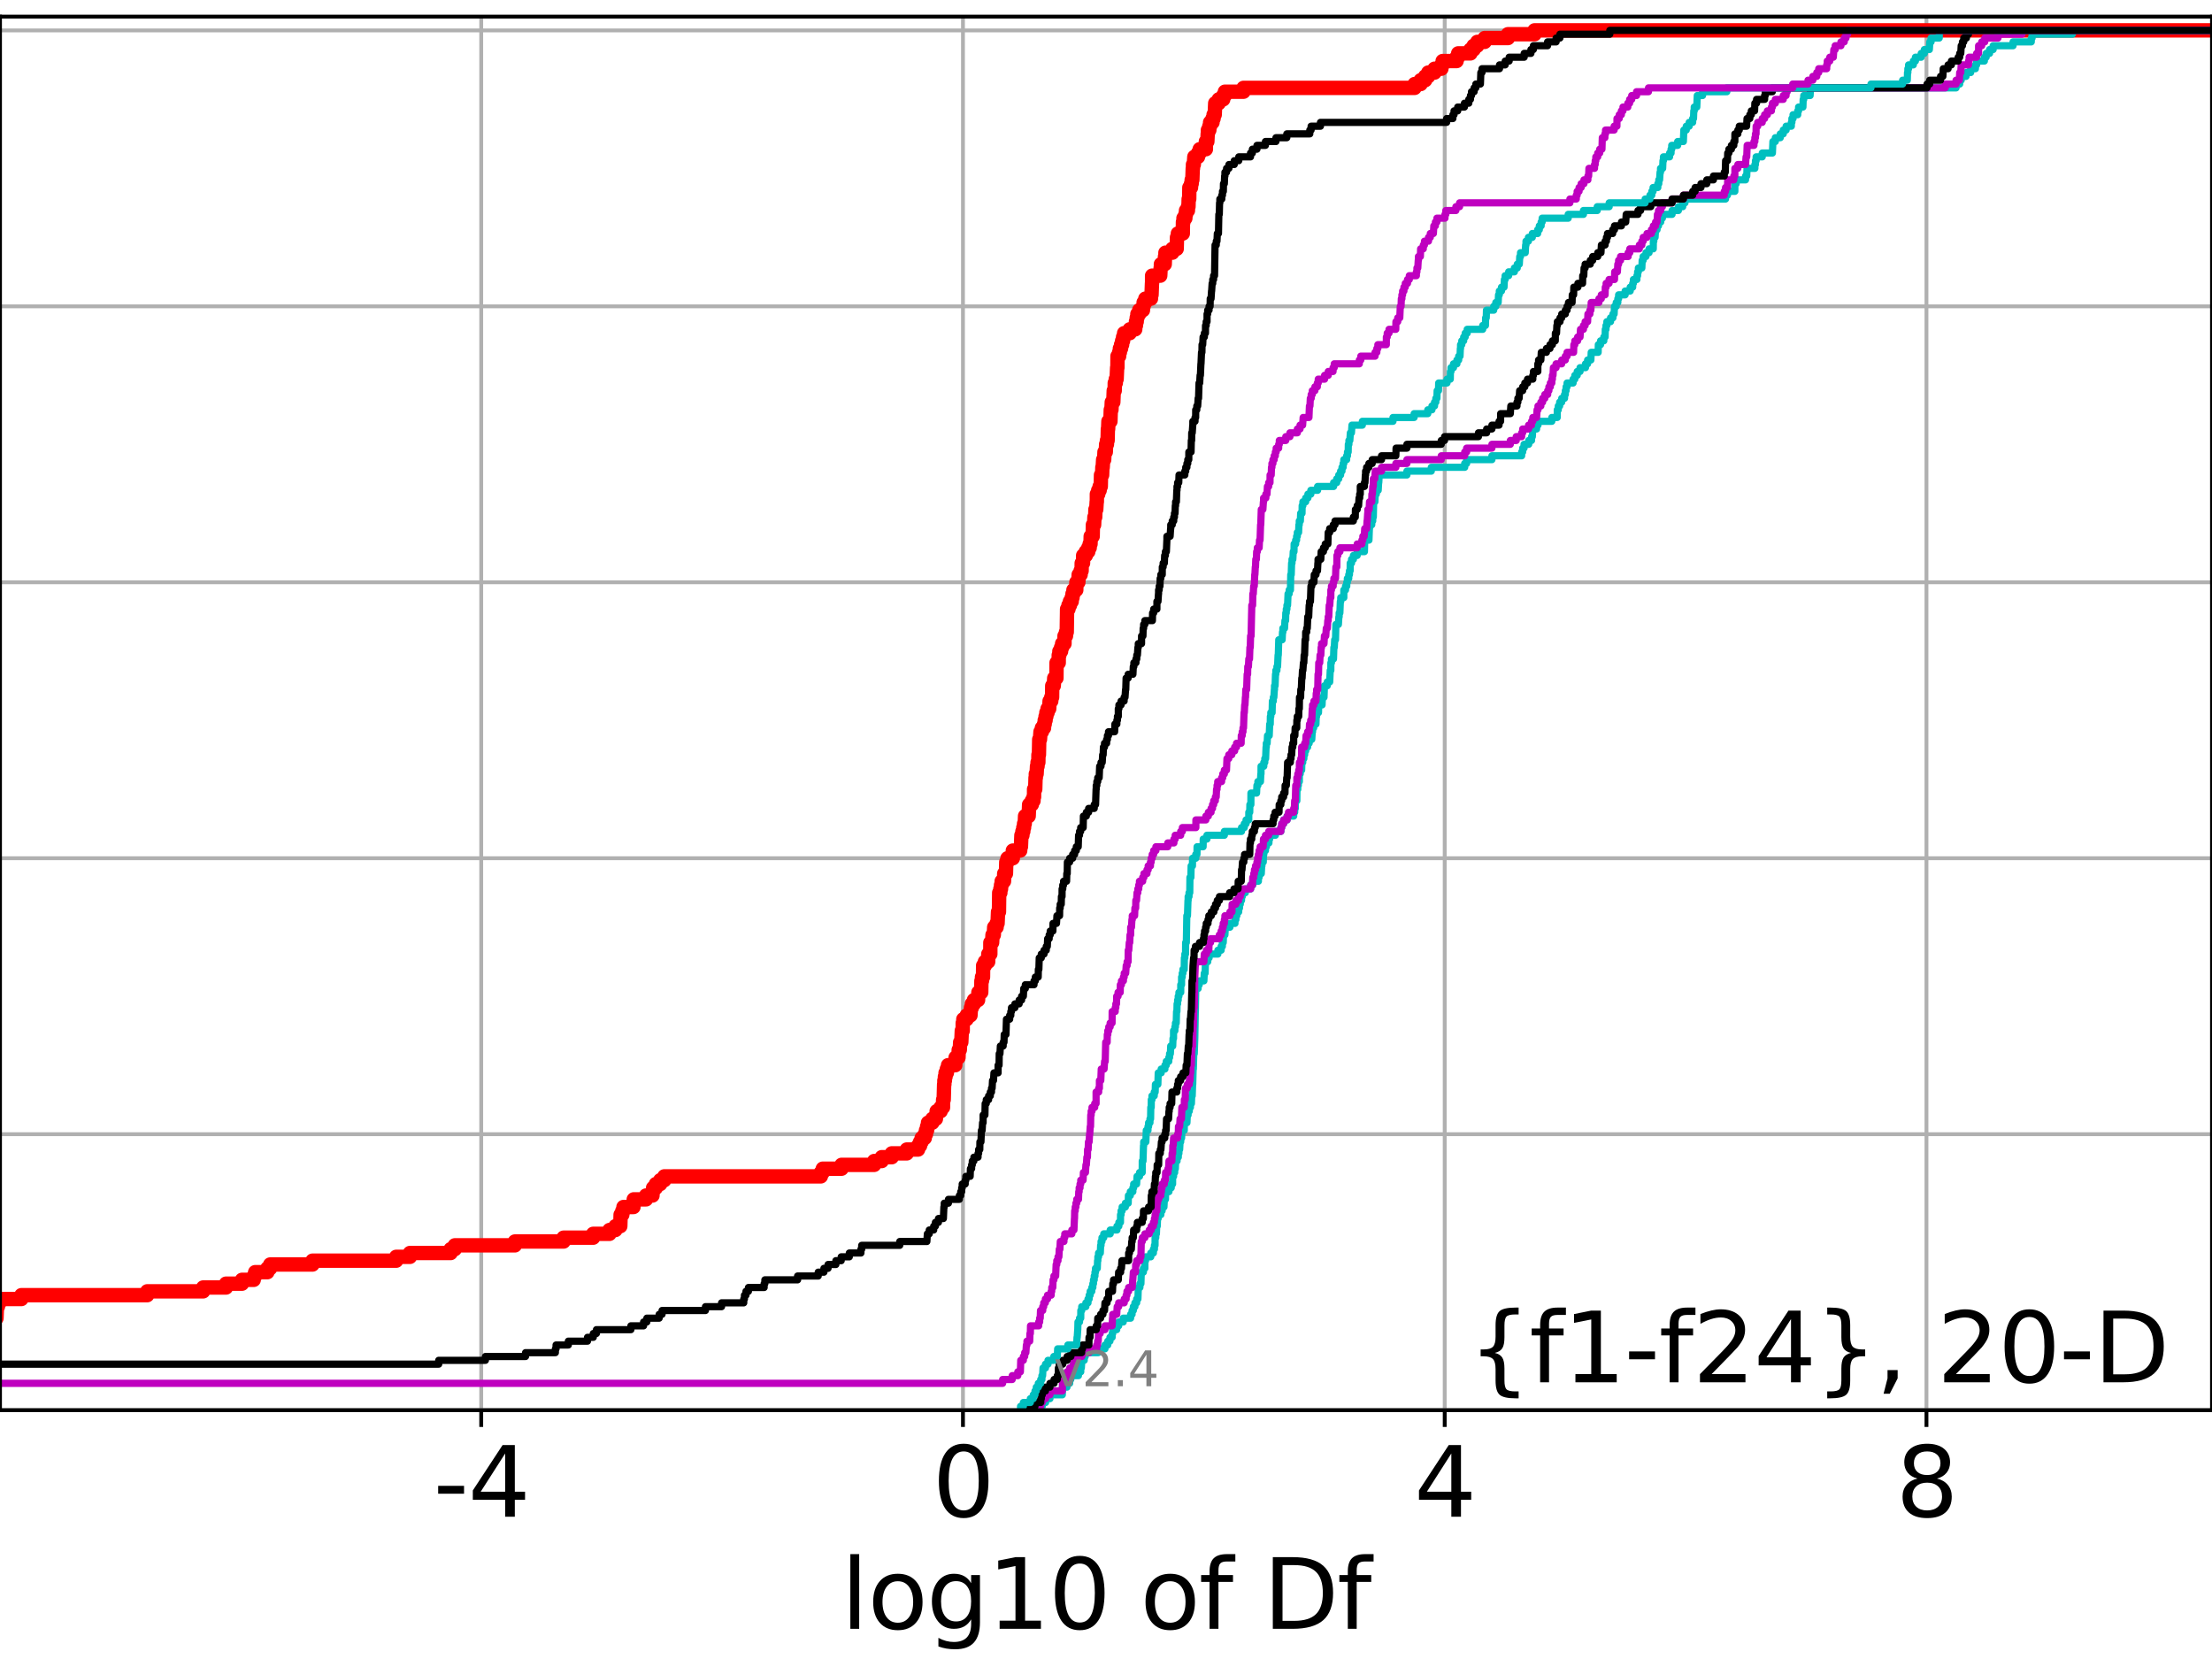 <?xml version="1.0" encoding="utf-8" standalone="no"?>
<!DOCTYPE svg PUBLIC "-//W3C//DTD SVG 1.1//EN"
  "http://www.w3.org/Graphics/SVG/1.1/DTD/svg11.dtd">
<svg height="345.6pt" version="1.1" viewBox="0 0 460.8 345.6" width="460.8pt" xmlns="http://www.w3.org/2000/svg" xmlns:xlink="http://www.w3.org/1999/xlink">
 <defs>
  <style type="text/css">*{stroke-linecap:butt;stroke-linejoin:round;}</style>
 </defs>
 <g id="figure_1">
  <g id="patch_1">
   <path d="M 0 345.6 
L 460.8 345.6 
L 460.8 0 
L 0 0 
z
" style="fill:#ffffff;"/>
  </g>
  <g id="axes_1">
   <g id="patch_2">
    <path d="M 0 293.76 
L 460.8 293.76 
L 460.8 3.456 
L 0 3.456 
z
" style="fill:#ffffff;"/>
   </g>
   <g id="matplotlib.axis_1">
    <g id="xtick_1">
     <g id="line2d_1">
      <path clip-path="url(#pf566fe8424)" d="M 100.248 293.76 
L 100.248 3.456 
" style="fill:none;stroke:#b0b0b0;stroke-linecap:square;stroke-width:0.8;"/>
     </g>
     <g id="line2d_2">
      <defs>
       <path d="M 0 0 
L 0 3.5 
" id="m94af8f374f" style="stroke:#000000;stroke-width:0.8;"/>
      </defs>
      <g>
       <use style="stroke:#000000;stroke-width:0.8;" x="100.248" xlink:href="#m94af8f374f" y="293.76"/>
      </g>
     </g>
     <g id="text_1">
      <!-- -4 -->
      <g transform="translate(90.278 315.957)scale(0.2 -0.2)">
       <defs>
        <path d="M 313 2009 
L 1997 2009 
L 1997 1497 
L 313 1497 
L 313 2009 
z
" id="DejaVuSans-2d" transform="scale(0.016)"/>
        <path d="M 2419 4116 
L 825 1625 
L 2419 1625 
L 2419 4116 
z
M 2253 4666 
L 3047 4666 
L 3047 1625 
L 3713 1625 
L 3713 1100 
L 3047 1100 
L 3047 0 
L 2419 0 
L 2419 1100 
L 313 1100 
L 313 1709 
L 2253 4666 
z
" id="DejaVuSans-34" transform="scale(0.016)"/>
       </defs>
       <use xlink:href="#DejaVuSans-2d"/>
       <use x="36.084" xlink:href="#DejaVuSans-34"/>
      </g>
     </g>
    </g>
    <g id="xtick_2">
     <g id="line2d_3">
      <path clip-path="url(#pf566fe8424)" d="M 200.604 293.76 
L 200.604 3.456 
" style="fill:none;stroke:#b0b0b0;stroke-linecap:square;stroke-width:0.8;"/>
     </g>
     <g id="line2d_4">
      <g>
       <use style="stroke:#000000;stroke-width:0.8;" x="200.604" xlink:href="#m94af8f374f" y="293.76"/>
      </g>
     </g>
     <g id="text_2">
      <!-- 0 -->
      <g transform="translate(194.242 315.957)scale(0.2 -0.2)">
       <defs>
        <path d="M 2034 4250 
Q 1547 4250 1301 3770 
Q 1056 3291 1056 2328 
Q 1056 1369 1301 889 
Q 1547 409 2034 409 
Q 2525 409 2770 889 
Q 3016 1369 3016 2328 
Q 3016 3291 2770 3770 
Q 2525 4250 2034 4250 
z
M 2034 4750 
Q 2819 4750 3233 4129 
Q 3647 3509 3647 2328 
Q 3647 1150 3233 529 
Q 2819 -91 2034 -91 
Q 1250 -91 836 529 
Q 422 1150 422 2328 
Q 422 3509 836 4129 
Q 1250 4750 2034 4750 
z
" id="DejaVuSans-30" transform="scale(0.016)"/>
       </defs>
       <use xlink:href="#DejaVuSans-30"/>
      </g>
     </g>
    </g>
    <g id="xtick_3">
     <g id="line2d_5">
      <path clip-path="url(#pf566fe8424)" d="M 300.96 293.76 
L 300.96 3.456 
" style="fill:none;stroke:#b0b0b0;stroke-linecap:square;stroke-width:0.8;"/>
     </g>
     <g id="line2d_6">
      <g>
       <use style="stroke:#000000;stroke-width:0.8;" x="300.96" xlink:href="#m94af8f374f" y="293.76"/>
      </g>
     </g>
     <g id="text_3">
      <!-- 4 -->
      <g transform="translate(294.598 315.957)scale(0.2 -0.2)">
       <use xlink:href="#DejaVuSans-34"/>
      </g>
     </g>
    </g>
    <g id="xtick_4">
     <g id="line2d_7">
      <path clip-path="url(#pf566fe8424)" d="M 401.317 293.76 
L 401.317 3.456 
" style="fill:none;stroke:#b0b0b0;stroke-linecap:square;stroke-width:0.8;"/>
     </g>
     <g id="line2d_8">
      <g>
       <use style="stroke:#000000;stroke-width:0.8;" x="401.317" xlink:href="#m94af8f374f" y="293.76"/>
      </g>
     </g>
     <g id="text_4">
      <!-- 8 -->
      <g transform="translate(394.954 315.957)scale(0.2 -0.2)">
       <defs>
        <path d="M 2034 2216 
Q 1584 2216 1326 1975 
Q 1069 1734 1069 1313 
Q 1069 891 1326 650 
Q 1584 409 2034 409 
Q 2484 409 2743 651 
Q 3003 894 3003 1313 
Q 3003 1734 2745 1975 
Q 2488 2216 2034 2216 
z
M 1403 2484 
Q 997 2584 770 2862 
Q 544 3141 544 3541 
Q 544 4100 942 4425 
Q 1341 4750 2034 4750 
Q 2731 4750 3128 4425 
Q 3525 4100 3525 3541 
Q 3525 3141 3298 2862 
Q 3072 2584 2669 2484 
Q 3125 2378 3379 2068 
Q 3634 1759 3634 1313 
Q 3634 634 3220 271 
Q 2806 -91 2034 -91 
Q 1263 -91 848 271 
Q 434 634 434 1313 
Q 434 1759 690 2068 
Q 947 2378 1403 2484 
z
M 1172 3481 
Q 1172 3119 1398 2916 
Q 1625 2713 2034 2713 
Q 2441 2713 2670 2916 
Q 2900 3119 2900 3481 
Q 2900 3844 2670 4047 
Q 2441 4250 2034 4250 
Q 1625 4250 1398 4047 
Q 1172 3844 1172 3481 
z
" id="DejaVuSans-38" transform="scale(0.016)"/>
       </defs>
       <use xlink:href="#DejaVuSans-38"/>
      </g>
     </g>
    </g>
    <g id="text_5">
     <!-- log10 of Df -->
     <g transform="translate(175.214 339.313)scale(0.2 -0.2)">
      <defs>
       <path d="M 603 4863 
L 1178 4863 
L 1178 0 
L 603 0 
L 603 4863 
z
" id="DejaVuSans-6c" transform="scale(0.016)"/>
       <path d="M 1959 3097 
Q 1497 3097 1228 2736 
Q 959 2375 959 1747 
Q 959 1119 1226 758 
Q 1494 397 1959 397 
Q 2419 397 2687 759 
Q 2956 1122 2956 1747 
Q 2956 2369 2687 2733 
Q 2419 3097 1959 3097 
z
M 1959 3584 
Q 2709 3584 3137 3096 
Q 3566 2609 3566 1747 
Q 3566 888 3137 398 
Q 2709 -91 1959 -91 
Q 1206 -91 779 398 
Q 353 888 353 1747 
Q 353 2609 779 3096 
Q 1206 3584 1959 3584 
z
" id="DejaVuSans-6f" transform="scale(0.016)"/>
       <path d="M 2906 1791 
Q 2906 2416 2648 2759 
Q 2391 3103 1925 3103 
Q 1463 3103 1205 2759 
Q 947 2416 947 1791 
Q 947 1169 1205 825 
Q 1463 481 1925 481 
Q 2391 481 2648 825 
Q 2906 1169 2906 1791 
z
M 3481 434 
Q 3481 -459 3084 -895 
Q 2688 -1331 1869 -1331 
Q 1566 -1331 1297 -1286 
Q 1028 -1241 775 -1147 
L 775 -588 
Q 1028 -725 1275 -790 
Q 1522 -856 1778 -856 
Q 2344 -856 2625 -561 
Q 2906 -266 2906 331 
L 2906 616 
Q 2728 306 2450 153 
Q 2172 0 1784 0 
Q 1141 0 747 490 
Q 353 981 353 1791 
Q 353 2603 747 3093 
Q 1141 3584 1784 3584 
Q 2172 3584 2450 3431 
Q 2728 3278 2906 2969 
L 2906 3500 
L 3481 3500 
L 3481 434 
z
" id="DejaVuSans-67" transform="scale(0.016)"/>
       <path d="M 794 531 
L 1825 531 
L 1825 4091 
L 703 3866 
L 703 4441 
L 1819 4666 
L 2450 4666 
L 2450 531 
L 3481 531 
L 3481 0 
L 794 0 
L 794 531 
z
" id="DejaVuSans-31" transform="scale(0.016)"/>
       <path id="DejaVuSans-20" transform="scale(0.016)"/>
       <path d="M 2375 4863 
L 2375 4384 
L 1825 4384 
Q 1516 4384 1395 4259 
Q 1275 4134 1275 3809 
L 1275 3500 
L 2222 3500 
L 2222 3053 
L 1275 3053 
L 1275 0 
L 697 0 
L 697 3053 
L 147 3053 
L 147 3500 
L 697 3500 
L 697 3744 
Q 697 4328 969 4595 
Q 1241 4863 1831 4863 
L 2375 4863 
z
" id="DejaVuSans-66" transform="scale(0.016)"/>
       <path d="M 1259 4147 
L 1259 519 
L 2022 519 
Q 2988 519 3436 956 
Q 3884 1394 3884 2338 
Q 3884 3275 3436 3711 
Q 2988 4147 2022 4147 
L 1259 4147 
z
M 628 4666 
L 1925 4666 
Q 3281 4666 3915 4102 
Q 4550 3538 4550 2338 
Q 4550 1131 3912 565 
Q 3275 0 1925 0 
L 628 0 
L 628 4666 
z
" id="DejaVuSans-44" transform="scale(0.016)"/>
      </defs>
      <use xlink:href="#DejaVuSans-6c"/>
      <use x="27.783" xlink:href="#DejaVuSans-6f"/>
      <use x="88.965" xlink:href="#DejaVuSans-67"/>
      <use x="152.441" xlink:href="#DejaVuSans-31"/>
      <use x="216.064" xlink:href="#DejaVuSans-30"/>
      <use x="279.688" xlink:href="#DejaVuSans-20"/>
      <use x="311.475" xlink:href="#DejaVuSans-6f"/>
      <use x="372.656" xlink:href="#DejaVuSans-66"/>
      <use x="407.861" xlink:href="#DejaVuSans-20"/>
      <use x="439.648" xlink:href="#DejaVuSans-44"/>
      <use x="516.65" xlink:href="#DejaVuSans-66"/>
     </g>
    </g>
   </g>
   <g id="matplotlib.axis_2">
    <g id="ytick_1">
     <g id="line2d_9">
      <path clip-path="url(#pf566fe8424)" d="M 0 293.76 
L 460.8 293.76 
" style="fill:none;stroke:#b0b0b0;stroke-linecap:square;stroke-width:0.8;"/>
     </g>
     <g id="line2d_10">
      <defs>
       <path d="M 0 0 
L -3.5 0 
" id="ma66221cfd7" style="stroke:#000000;stroke-width:0.8;"/>
      </defs>
      <g>
       <use style="stroke:#000000;stroke-width:0.8;" x="0" xlink:href="#ma66221cfd7" y="293.76"/>
      </g>
     </g>
    </g>
    <g id="ytick_2">
     <g id="line2d_11">
      <path clip-path="url(#pf566fe8424)" d="M 0 236.274 
L 460.8 236.274 
" style="fill:none;stroke:#b0b0b0;stroke-linecap:square;stroke-width:0.8;"/>
     </g>
     <g id="line2d_12">
      <g>
       <use style="stroke:#000000;stroke-width:0.8;" x="0" xlink:href="#ma66221cfd7" y="236.274"/>
      </g>
     </g>
    </g>
    <g id="ytick_3">
     <g id="line2d_13">
      <path clip-path="url(#pf566fe8424)" d="M 0 178.788 
L 460.8 178.788 
" style="fill:none;stroke:#b0b0b0;stroke-linecap:square;stroke-width:0.8;"/>
     </g>
     <g id="line2d_14">
      <g>
       <use style="stroke:#000000;stroke-width:0.8;" x="0" xlink:href="#ma66221cfd7" y="178.788"/>
      </g>
     </g>
    </g>
    <g id="ytick_4">
     <g id="line2d_15">
      <path clip-path="url(#pf566fe8424)" d="M 0 121.302 
L 460.8 121.302 
" style="fill:none;stroke:#b0b0b0;stroke-linecap:square;stroke-width:0.8;"/>
     </g>
     <g id="line2d_16">
      <g>
       <use style="stroke:#000000;stroke-width:0.8;" x="0" xlink:href="#ma66221cfd7" y="121.302"/>
      </g>
     </g>
    </g>
    <g id="ytick_5">
     <g id="line2d_17">
      <path clip-path="url(#pf566fe8424)" d="M 0 63.816 
L 460.8 63.816 
" style="fill:none;stroke:#b0b0b0;stroke-linecap:square;stroke-width:0.8;"/>
     </g>
     <g id="line2d_18">
      <g>
       <use style="stroke:#000000;stroke-width:0.8;" x="0" xlink:href="#ma66221cfd7" y="63.816"/>
      </g>
     </g>
    </g>
    <g id="ytick_6">
     <g id="line2d_19">
      <path clip-path="url(#pf566fe8424)" d="M 0 6.33 
L 460.8 6.33 
" style="fill:none;stroke:#b0b0b0;stroke-linecap:square;stroke-width:0.8;"/>
     </g>
     <g id="line2d_20">
      <g>
       <use style="stroke:#000000;stroke-width:0.8;" x="0" xlink:href="#ma66221cfd7" y="6.33"/>
      </g>
     </g>
    </g>
   </g>
   <g id="line2d_21">
    <path clip-path="url(#pf566fe8424)" d="M -1 274.598 
L -0.731 274.598 
L -0.637 272.203 
L -0.434 272.203 
L -0.434 271.404 
L -0.112 271.404 
L -0.112 270.606 
L 4.459 270.606 
L 4.459 269.808 
L 30.67 269.808 
L 30.67 269.009 
L 42.322 269.009 
L 42.322 268.211 
L 47.081 268.211 
L 47.081 267.412 
L 50.414 267.412 
L 50.414 266.614 
L 52.855 266.614 
L 52.855 265.815 
L 53.16 265.815 
L 53.16 265.017 
L 55.698 265.017 
L 55.698 264.219 
L 56.281 264.219 
L 56.281 263.42 
L 65.104 263.42 
L 65.104 262.622 
L 82.534 262.622 
L 82.534 261.823 
L 85.394 261.823 
L 85.394 261.025 
L 93.877 261.025 
L 93.877 260.227 
L 94.743 260.227 
L 94.743 259.428 
L 107.261 259.428 
L 107.261 258.63 
L 117.399 258.63 
L 117.399 257.831 
L 123.563 257.831 
L 123.563 257.033 
L 126.965 257.033 
L 126.965 256.234 
L 128.208 256.234 
L 128.208 255.436 
L 129.219 255.436 
L 129.285 253.041 
L 129.641 253.041 
L 129.641 252.242 
L 129.883 252.242 
L 129.883 251.444 
L 131.96 251.444 
L 132.025 249.847 
L 134.58 249.847 
L 134.58 249.049 
L 135.923 249.049 
L 135.923 248.25 
L 136.051 248.25 
L 136.051 247.452 
L 136.629 247.452 
L 136.629 246.653 
L 137.542 246.653 
L 137.542 245.855 
L 138.397 245.855 
L 138.397 245.057 
L 170.998 245.057 
L 170.998 244.258 
L 171.401 244.258 
L 171.401 243.46 
L 175.312 243.46 
L 175.312 242.661 
L 182.107 242.661 
L 182.107 241.863 
L 183.683 241.863 
L 183.683 241.065 
L 185.774 241.065 
L 185.774 240.266 
L 188.904 240.266 
L 188.904 239.468 
L 191.244 239.468 
L 191.244 238.669 
L 191.673 238.669 
L 191.673 237.871 
L 192 237.871 
L 192 237.072 
L 192.645 237.072 
L 192.645 236.274 
L 192.899 236.274 
L 192.899 235.476 
L 193.13 235.476 
L 193.13 234.677 
L 193.322 234.677 
L 193.322 233.879 
L 194.221 233.879 
L 194.221 233.08 
L 194.963 233.08 
L 194.963 232.282 
L 195.12 232.282 
L 195.12 231.484 
L 195.953 231.484 
L 195.953 230.685 
L 196.447 230.685 
L 196.469 229.088 
L 196.59 229.088 
L 196.679 225.895 
L 196.73 225.895 
L 196.73 225.096 
L 196.842 225.096 
L 196.842 224.298 
L 196.978 224.298 
L 196.978 223.499 
L 197.246 223.499 
L 197.246 222.701 
L 197.497 222.701 
L 197.497 221.903 
L 199 221.903 
L 199.069 220.306 
L 199.671 220.306 
L 199.72 218.709 
L 199.942 218.709 
L 200.022 217.112 
L 200.257 217.112 
L 200.363 214.717 
L 200.55 214.717 
L 200.553 213.12 
L 200.678 213.12 
L 200.678 212.322 
L 201.374 212.322 
L 201.374 211.523 
L 202.169 211.523 
L 202.267 209.926 
L 202.45 209.926 
L 202.45 209.128 
L 202.893 209.128 
L 202.893 208.33 
L 203.749 208.33 
L 203.818 206.733 
L 204.408 206.733 
L 204.445 204.337 
L 204.567 204.337 
L 204.567 203.539 
L 204.781 203.539 
L 204.807 201.144 
L 205.176 201.144 
L 205.176 200.345 
L 205.855 200.345 
L 205.877 198.749 
L 206.3 198.749 
L 206.311 196.353 
L 206.676 196.353 
L 206.76 194.756 
L 207.027 194.756 
L 207.11 193.16 
L 207.608 193.16 
L 207.608 192.361 
L 207.812 192.361 
L 207.909 189.966 
L 208.102 189.966 
L 208.153 185.974 
L 208.392 185.974 
L 208.392 185.175 
L 208.532 185.175 
L 208.532 184.377 
L 208.667 184.377 
L 208.667 183.579 
L 209.152 183.579 
L 209.197 181.982 
L 209.558 181.982 
L 209.626 179.587 
L 209.88 179.587 
L 209.88 178.788 
L 210.99 178.788 
L 210.991 177.191 
L 212.525 177.191 
L 212.525 176.393 
L 212.68 176.393 
L 212.78 173.998 
L 212.989 173.998 
L 212.989 173.199 
L 213.175 173.199 
L 213.175 172.401 
L 213.329 172.401 
L 213.329 171.602 
L 213.472 171.602 
L 213.541 170.006 
L 214.293 170.006 
L 214.385 167.61 
L 214.944 167.61 
L 214.944 166.812 
L 215.298 166.812 
L 215.298 166.013 
L 215.413 166.013 
L 215.415 164.417 
L 215.655 164.417 
L 215.723 162.021 
L 215.782 162.021 
L 215.782 161.223 
L 215.944 161.223 
L 216.027 159.626 
L 216.141 159.626 
L 216.141 158.828 
L 216.307 158.828 
L 216.329 157.231 
L 216.427 157.231 
L 216.49 154.037 
L 216.646 154.037 
L 216.755 152.44 
L 217.047 152.44 
L 217.047 151.642 
L 217.49 151.642 
L 217.49 150.844 
L 217.632 150.844 
L 217.632 150.045 
L 217.815 150.045 
L 217.815 149.247 
L 217.978 149.247 
L 217.978 148.448 
L 218.228 148.448 
L 218.228 147.65 
L 218.565 147.65 
L 218.648 146.053 
L 218.995 146.053 
L 218.995 145.255 
L 219.173 145.255 
L 219.202 142.859 
L 219.519 142.859 
L 219.616 141.263 
L 220.074 141.263 
L 220.102 138.069 
L 220.551 138.069 
L 220.555 136.472 
L 220.688 136.472 
L 220.688 135.674 
L 221.041 135.674 
L 221.041 134.875 
L 221.262 134.875 
L 221.262 134.077 
L 221.752 134.077 
L 221.758 132.48 
L 222.063 132.48 
L 222.063 131.682 
L 222.222 131.682 
L 222.292 126.891 
L 222.583 126.891 
L 222.583 126.093 
L 222.887 126.093 
L 222.887 125.294 
L 223.256 125.294 
L 223.256 124.496 
L 223.423 124.496 
L 223.423 123.697 
L 223.616 123.697 
L 223.616 122.899 
L 224.207 122.899 
L 224.229 121.302 
L 224.642 121.302 
L 224.712 119.705 
L 225.113 119.705 
L 225.113 118.907 
L 225.319 118.907 
L 225.339 117.31 
L 225.617 117.31 
L 225.642 115.713 
L 226.201 115.713 
L 226.201 114.915 
L 226.706 114.915 
L 226.706 114.116 
L 227 114.116 
L 227 113.318 
L 227.176 113.318 
L 227.215 111.721 
L 227.626 111.721 
L 227.673 109.326 
L 227.921 109.326 
L 227.988 107.729 
L 228.147 107.729 
L 228.198 106.132 
L 228.366 106.132 
L 228.459 104.535 
L 228.493 104.535 
L 228.498 102.939 
L 228.78 102.939 
L 228.78 102.14 
L 229.079 102.14 
L 229.079 101.342 
L 229.311 101.342 
L 229.358 98.947 
L 229.592 98.947 
L 229.641 97.35 
L 229.712 97.35 
L 229.805 95.753 
L 230.021 95.753 
L 230.084 94.156 
L 230.357 94.156 
L 230.428 92.559 
L 230.597 92.559 
L 230.597 91.761 
L 230.735 91.761 
L 230.79 89.366 
L 230.846 89.366 
L 230.904 87.769 
L 231.322 87.769 
L 231.395 85.373 
L 231.535 85.373 
L 231.603 83.777 
L 231.924 83.777 
L 232.014 81.381 
L 232.214 81.381 
L 232.222 79.785 
L 232.44 79.785 
L 232.44 78.986 
L 232.613 78.986 
L 232.72 76.591 
L 232.776 76.591 
L 232.797 74.196 
L 233.135 74.196 
L 233.135 73.397 
L 233.293 73.397 
L 233.293 72.599 
L 233.538 72.599 
L 233.538 71.8 
L 233.758 71.8 
L 233.758 71.002 
L 233.96 71.002 
L 233.96 70.204 
L 234.174 70.204 
L 234.174 69.405 
L 235.342 69.405 
L 235.342 68.607 
L 236.488 68.607 
L 236.488 67.808 
L 236.638 67.808 
L 236.638 67.01 
L 236.8 67.01 
L 236.8 66.211 
L 236.938 66.211 
L 236.938 65.413 
L 237.323 65.413 
L 237.323 64.615 
L 238.096 64.615 
L 238.096 63.816 
L 238.237 63.816 
L 238.237 63.018 
L 238.593 63.018 
L 238.593 62.219 
L 239.764 62.219 
L 239.764 61.421 
L 239.888 61.421 
L 239.979 59.026 
L 239.999 59.026 
L 240.003 57.429 
L 241.698 57.429 
L 241.782 55.832 
L 241.837 55.832 
L 241.837 55.034 
L 242.634 55.034 
L 242.691 53.437 
L 242.783 53.437 
L 242.783 52.638 
L 244.218 52.638 
L 244.218 51.84 
L 245.126 51.84 
L 245.19 49.445 
L 245.372 49.445 
L 245.372 48.646 
L 246.4 48.646 
L 246.43 46.251 
L 246.538 46.251 
L 246.538 45.453 
L 246.931 45.453 
L 246.931 44.654 
L 247.068 44.654 
L 247.068 43.856 
L 247.466 43.856 
L 247.466 43.057 
L 247.581 43.057 
L 247.622 41.461 
L 247.734 41.461 
L 247.765 39.065 
L 248.11 39.065 
L 248.11 38.267 
L 248.249 38.267 
L 248.249 37.469 
L 248.389 37.469 
L 248.474 35.073 
L 248.52 35.073 
L 248.52 34.275 
L 248.694 34.275 
L 248.803 32.678 
L 249.566 32.678 
L 249.566 31.88 
L 249.919 31.88 
L 249.919 31.081 
L 251.209 31.081 
L 251.21 29.484 
L 251.512 29.484 
L 251.587 27.888 
L 251.63 27.888 
L 251.63 27.089 
L 251.925 27.089 
L 251.925 26.291 
L 252.086 26.291 
L 252.086 25.492 
L 252.588 25.492 
L 252.588 24.694 
L 252.813 24.694 
L 252.813 23.895 
L 253.046 23.895 
L 253.153 21.5 
L 253.883 21.5 
L 253.883 20.702 
L 254.815 20.702 
L 254.815 19.903 
L 255.17 19.903 
L 255.17 19.105 
L 259.045 19.105 
L 259.045 18.307 
L 294.688 18.307 
L 294.688 17.508 
L 295.95 17.508 
L 295.95 16.71 
L 296.888 16.71 
L 296.888 15.911 
L 297.529 15.911 
L 297.529 15.113 
L 298.85 15.113 
L 298.85 14.314 
L 300.265 14.314 
L 300.265 13.516 
L 300.527 13.516 
L 300.527 12.718 
L 303.43 12.718 
L 303.43 11.919 
L 303.764 11.919 
L 303.764 11.121 
L 306.32 11.121 
L 306.32 10.322 
L 306.987 10.322 
L 306.987 9.524 
L 307.752 9.524 
L 307.752 8.726 
L 309.277 8.726 
L 309.277 7.927 
L 314.134 7.927 
L 314.134 7.129 
L 319.67 7.129 
L 319.67 6.33 
L 319.67 6.33 
L 460.8 6.33 
L 460.8 6.33 
" style="fill:none;stroke:#ff0000;stroke-linecap:square;stroke-width:3;"/>
   </g>
   <g id="line2d_22">
    <path clip-path="url(#pf566fe8424)" d="M 215.605 293.76 
L 215.605 292.962 
L 217.122 292.962 
L 217.122 292.163 
L 217.821 292.163 
L 217.821 291.365 
L 218.722 291.365 
L 218.722 290.566 
L 221.3 290.566 
L 221.328 288.97 
L 222.266 288.97 
L 222.266 288.171 
L 222.837 288.171 
L 222.837 287.373 
L 223.064 287.373 
L 223.064 286.574 
L 224.657 286.574 
L 224.657 285.776 
L 225.139 285.776 
L 225.139 284.977 
L 225.262 284.977 
L 225.363 283.381 
L 225.864 283.381 
L 225.864 282.582 
L 226.07 282.582 
L 226.07 281.784 
L 228.775 281.784 
L 228.775 280.985 
L 230.185 280.985 
L 230.185 280.187 
L 230.768 280.187 
L 230.768 279.389 
L 231.222 279.389 
L 231.222 278.59 
L 231.678 278.59 
L 231.678 277.792 
L 231.798 277.792 
L 231.798 276.993 
L 232.633 276.993 
L 232.633 276.195 
L 233.04 276.195 
L 233.04 275.396 
L 233.991 275.396 
L 233.991 274.598 
L 235.528 274.598 
L 235.528 273.8 
L 235.833 273.8 
L 235.833 273.001 
L 236.093 273.001 
L 236.093 272.203 
L 236.422 272.203 
L 236.422 271.404 
L 236.786 271.404 
L 236.786 270.606 
L 237.048 270.606 
L 237.136 268.211 
L 237.462 268.211 
L 237.462 267.412 
L 237.675 267.412 
L 237.748 265.017 
L 238.183 265.017 
L 238.183 264.219 
L 238.495 264.219 
L 238.506 262.622 
L 238.642 262.622 
L 238.642 261.823 
L 239.724 261.823 
L 239.724 261.025 
L 240.274 261.025 
L 240.274 260.227 
L 240.489 260.227 
L 240.489 259.428 
L 240.616 259.428 
L 240.627 257.831 
L 240.769 257.831 
L 240.769 257.033 
L 240.901 257.033 
L 240.964 255.436 
L 241.076 255.436 
L 241.134 253.839 
L 241.268 253.839 
L 241.268 253.041 
L 241.827 253.041 
L 241.827 252.242 
L 242.086 252.242 
L 242.086 251.444 
L 242.471 251.444 
L 242.555 249.847 
L 242.787 249.847 
L 242.815 248.25 
L 243.515 248.25 
L 243.515 247.452 
L 243.986 247.452 
L 243.986 246.653 
L 244.272 246.653 
L 244.279 245.057 
L 244.481 245.057 
L 244.481 244.258 
L 244.704 244.258 
L 244.704 243.46 
L 244.85 243.46 
L 244.912 241.863 
L 245.203 241.863 
L 245.203 241.065 
L 245.464 241.065 
L 245.464 240.266 
L 245.594 240.266 
L 245.594 239.468 
L 245.74 239.468 
L 245.827 237.871 
L 245.96 237.871 
L 245.96 237.072 
L 246.148 237.072 
L 246.204 235.476 
L 246.702 235.476 
L 246.721 233.879 
L 247.264 233.879 
L 247.337 232.282 
L 247.503 232.282 
L 247.503 231.484 
L 247.751 231.484 
L 247.751 230.685 
L 247.984 230.685 
L 247.984 229.887 
L 248.193 229.887 
L 248.252 228.29 
L 248.356 228.29 
L 248.445 225.895 
L 248.469 225.895 
L 248.553 222.701 
L 248.594 222.701 
L 248.689 219.507 
L 248.786 219.507 
L 248.896 216.314 
L 248.9 216.314 
L 249.004 210.725 
L 249.018 210.725 
L 249.103 205.934 
L 249.589 205.934 
L 249.589 205.136 
L 249.828 205.136 
L 249.828 204.337 
L 250.79 204.337 
L 250.874 202.741 
L 251.041 202.741 
L 251.128 200.345 
L 251.595 200.345 
L 251.595 199.547 
L 251.874 199.547 
L 251.874 198.749 
L 253.706 198.749 
L 253.706 197.95 
L 254.387 197.95 
L 254.387 197.152 
L 254.64 197.152 
L 254.64 196.353 
L 254.819 196.353 
L 254.889 194.756 
L 255.17 194.756 
L 255.269 193.16 
L 256.214 193.16 
L 256.214 192.361 
L 257.271 192.361 
L 257.271 191.563 
L 257.464 191.563 
L 257.464 190.764 
L 257.658 190.764 
L 257.658 189.966 
L 258.043 189.966 
L 258.043 189.168 
L 258.21 189.168 
L 258.21 188.369 
L 258.375 188.369 
L 258.375 187.571 
L 258.631 187.571 
L 258.631 186.772 
L 258.787 186.772 
L 258.787 185.974 
L 259.428 185.974 
L 259.428 185.175 
L 260.535 185.175 
L 260.535 184.377 
L 260.972 184.377 
L 260.972 183.579 
L 262.148 183.579 
L 262.148 182.78 
L 262.294 182.78 
L 262.294 181.982 
L 262.747 181.982 
L 262.83 180.385 
L 262.88 180.385 
L 262.88 179.587 
L 263.161 179.587 
L 263.2 177.99 
L 263.276 177.99 
L 263.276 177.191 
L 263.618 177.191 
L 263.618 176.393 
L 263.827 176.393 
L 263.827 175.594 
L 264.344 175.594 
L 264.344 174.796 
L 264.498 174.796 
L 264.498 173.998 
L 265.691 173.998 
L 265.691 173.199 
L 266.824 173.199 
L 266.824 172.401 
L 267.002 172.401 
L 267.002 171.602 
L 267.402 171.602 
L 267.402 170.804 
L 268.132 170.804 
L 268.132 170.006 
L 269.5 170.006 
L 269.5 169.207 
L 269.704 169.207 
L 269.704 168.409 
L 269.838 168.409 
L 269.855 166.812 
L 270.158 166.812 
L 270.186 164.417 
L 270.352 164.417 
L 270.352 163.618 
L 270.472 163.618 
L 270.472 162.82 
L 270.676 162.82 
L 270.69 161.223 
L 270.861 161.223 
L 270.861 160.425 
L 271.158 160.425 
L 271.207 158.828 
L 271.386 158.828 
L 271.386 158.029 
L 271.619 158.029 
L 271.619 157.231 
L 271.786 157.231 
L 271.786 156.432 
L 271.994 156.432 
L 271.994 155.634 
L 272.404 155.634 
L 272.404 154.836 
L 272.722 154.836 
L 272.722 154.037 
L 273.265 154.037 
L 273.365 152.44 
L 273.43 152.44 
L 273.43 151.642 
L 273.659 151.642 
L 273.659 150.844 
L 274.141 150.844 
L 274.194 149.247 
L 274.276 149.247 
L 274.276 148.448 
L 274.665 148.448 
L 274.722 146.851 
L 275.412 146.851 
L 275.479 145.255 
L 275.815 145.255 
L 275.902 142.859 
L 276.492 142.859 
L 276.492 142.061 
L 277.001 142.061 
L 277.11 139.666 
L 277.237 139.666 
L 277.243 138.069 
L 277.363 138.069 
L 277.363 137.27 
L 277.791 137.27 
L 277.872 134.875 
L 277.955 134.875 
L 278.038 133.278 
L 278.208 133.278 
L 278.289 130.085 
L 278.813 130.085 
L 278.91 128.488 
L 278.97 128.488 
L 278.97 127.69 
L 279.119 127.69 
L 279.219 125.294 
L 279.299 125.294 
L 279.299 124.496 
L 279.944 124.496 
L 279.945 122.899 
L 280.296 122.899 
L 280.296 122.101 
L 280.555 122.101 
L 280.555 121.302 
L 280.677 121.302 
L 280.677 120.504 
L 280.967 120.504 
L 280.967 119.705 
L 281.118 119.705 
L 281.118 118.907 
L 281.261 118.907 
L 281.272 117.31 
L 281.547 117.31 
L 281.547 116.512 
L 281.94 116.512 
L 281.94 115.713 
L 282.728 115.713 
L 282.728 114.915 
L 284.235 114.915 
L 284.298 112.52 
L 285.177 112.52 
L 285.267 110.124 
L 285.29 110.124 
L 285.29 109.326 
L 285.762 109.326 
L 285.762 108.528 
L 285.961 108.528 
L 285.961 107.729 
L 286.086 107.729 
L 286.156 104.535 
L 286.416 104.535 
L 286.489 102.939 
L 286.706 102.939 
L 286.706 102.14 
L 287.104 102.14 
L 287.192 100.543 
L 287.224 100.543 
L 287.321 98.947 
L 293.085 98.947 
L 293.085 98.148 
L 298.163 98.148 
L 298.163 97.35 
L 305.122 97.35 
L 305.122 96.551 
L 305.524 96.551 
L 305.524 95.753 
L 310.792 95.753 
L 310.792 94.954 
L 316.989 94.954 
L 316.989 94.156 
L 317.202 94.156 
L 317.202 93.358 
L 317.487 93.358 
L 317.487 92.559 
L 318.46 92.559 
L 318.46 91.761 
L 319.05 91.761 
L 319.05 90.962 
L 319.212 90.962 
L 319.312 89.366 
L 320.1 89.366 
L 320.1 88.567 
L 320.389 88.567 
L 320.389 87.769 
L 323.273 87.769 
L 323.273 86.97 
L 324.396 86.97 
L 324.407 85.373 
L 324.62 85.373 
L 324.62 84.575 
L 324.904 84.575 
L 324.904 83.777 
L 325.336 83.777 
L 325.336 82.978 
L 325.92 82.978 
L 325.92 82.18 
L 326.089 82.18 
L 326.089 81.381 
L 326.246 81.381 
L 326.246 80.583 
L 326.447 80.583 
L 326.447 79.785 
L 327.704 79.785 
L 327.704 78.986 
L 328.063 78.986 
L 328.063 78.188 
L 328.564 78.188 
L 328.564 77.389 
L 329.151 77.389 
L 329.151 76.591 
L 330.286 76.591 
L 330.286 75.792 
L 330.727 75.792 
L 330.727 74.994 
L 331.407 74.994 
L 331.477 73.397 
L 332.924 73.397 
L 332.958 71.8 
L 333.426 71.8 
L 333.426 71.002 
L 334.102 71.002 
L 334.102 70.204 
L 334.372 70.204 
L 334.409 68.607 
L 334.556 68.607 
L 334.556 67.808 
L 334.737 67.808 
L 334.737 67.01 
L 335.504 67.01 
L 335.504 66.211 
L 336 66.211 
L 336 65.413 
L 336.252 65.413 
L 336.329 63.816 
L 336.689 63.816 
L 336.689 63.018 
L 337.023 63.018 
L 337.023 62.219 
L 337.186 62.219 
L 337.186 61.421 
L 338.545 61.421 
L 338.545 60.623 
L 339.6 60.623 
L 339.6 59.824 
L 340.119 59.824 
L 340.119 59.026 
L 340.267 59.026 
L 340.267 58.227 
L 340.994 58.227 
L 340.994 57.429 
L 341.143 57.429 
L 341.143 56.63 
L 341.298 56.63 
L 341.298 55.832 
L 342.025 55.832 
L 342.097 54.235 
L 342.295 54.235 
L 342.295 53.437 
L 342.882 53.437 
L 342.882 52.638 
L 343.529 52.638 
L 343.529 51.84 
L 344.404 51.84 
L 344.422 50.243 
L 344.519 50.243 
L 344.519 49.445 
L 344.782 49.445 
L 344.887 47.848 
L 345.193 47.848 
L 345.193 47.05 
L 345.495 47.05 
L 345.495 46.251 
L 345.96 46.251 
L 345.96 45.453 
L 346.308 45.453 
L 346.308 44.654 
L 348.322 44.654 
L 348.322 43.856 
L 349.64 43.856 
L 349.64 43.057 
L 350.54 43.057 
L 350.54 42.259 
L 351.009 42.259 
L 351.009 41.461 
L 359.459 41.461 
L 359.459 40.662 
L 359.864 40.662 
L 359.864 39.864 
L 361.4 39.864 
L 361.411 38.267 
L 361.678 38.267 
L 361.678 37.469 
L 363.629 37.469 
L 363.629 36.67 
L 363.876 36.67 
L 363.937 35.073 
L 365.569 35.073 
L 365.569 34.275 
L 365.69 34.275 
L 365.69 33.476 
L 365.835 33.476 
L 365.835 32.678 
L 367.104 32.678 
L 367.104 31.88 
L 369.223 31.88 
L 369.331 29.484 
L 369.833 29.484 
L 369.833 28.686 
L 370.863 28.686 
L 370.863 27.888 
L 371.486 27.888 
L 371.486 27.089 
L 372.081 27.089 
L 372.081 26.291 
L 373.167 26.291 
L 373.167 25.492 
L 373.285 25.492 
L 373.285 24.694 
L 373.523 24.694 
L 373.523 23.895 
L 374.5 23.895 
L 374.5 23.097 
L 374.678 23.097 
L 374.678 22.299 
L 375.582 22.299 
L 375.633 20.702 
L 375.75 20.702 
L 375.75 19.903 
L 377.08 19.903 
L 377.163 18.307 
L 407.482 18.307 
L 407.482 17.508 
L 408.24 17.508 
L 408.24 16.71 
L 408.554 16.71 
L 408.554 15.911 
L 409.564 15.911 
L 409.564 15.113 
L 410.528 15.113 
L 410.528 14.314 
L 411.518 14.314 
L 411.518 13.516 
L 411.767 13.516 
L 411.767 12.718 
L 413.379 12.718 
L 413.379 11.919 
L 413.753 11.919 
L 413.753 11.121 
L 414.468 11.121 
L 414.468 10.322 
L 415.204 10.322 
L 415.204 9.524 
L 419.359 9.524 
L 419.359 8.726 
L 423.15 8.726 
L 423.15 7.927 
L 423.323 7.927 
L 423.323 7.129 
L 431.717 7.129 
L 431.717 6.33 
L 431.717 6.33 
L 460.8 6.33 
L 460.8 6.33 
" style="fill:none;stroke:#00bfbf;stroke-linecap:square;stroke-width:1.5;"/>
   </g>
   <g id="line2d_23">
    <path clip-path="url(#pf566fe8424)" d="M 215.605 293.76 
L 215.605 292.962 
L 216.804 292.962 
L 216.804 292.163 
L 217.122 292.163 
L 217.122 291.365 
L 217.821 291.365 
L 217.821 290.566 
L 218.722 290.566 
L 218.722 289.768 
L 221.3 289.768 
L 221.328 288.171 
L 221.49 288.171 
L 221.49 287.373 
L 221.978 287.373 
L 221.978 286.574 
L 222.266 286.574 
L 222.266 285.776 
L 222.837 285.776 
L 222.837 284.977 
L 223.56 284.977 
L 223.56 284.179 
L 223.717 284.179 
L 223.717 283.381 
L 224.114 283.381 
L 224.114 282.582 
L 225.363 282.582 
L 225.363 281.784 
L 226.865 281.784 
L 226.865 280.985 
L 228.452 280.985 
L 228.452 280.187 
L 228.647 280.187 
L 228.647 279.389 
L 228.775 279.389 
L 228.845 277.792 
L 229.19 277.792 
L 229.19 276.993 
L 230.185 276.993 
L 230.185 276.195 
L 231.678 276.195 
L 231.754 274.598 
L 231.798 274.598 
L 231.798 273.8 
L 232.633 273.8 
L 232.732 272.203 
L 233.04 272.203 
L 233.04 271.404 
L 234.196 271.404 
L 234.196 270.606 
L 234.595 270.606 
L 234.595 269.808 
L 234.764 269.808 
L 234.764 269.009 
L 235.11 269.009 
L 235.11 268.211 
L 235.868 268.211 
L 235.969 266.614 
L 235.99 266.614 
L 236.093 265.017 
L 236.556 265.017 
L 236.581 263.42 
L 236.786 263.42 
L 236.786 262.622 
L 237.466 262.622 
L 237.466 261.823 
L 237.675 261.823 
L 237.748 258.63 
L 237.95 258.63 
L 237.95 257.831 
L 238.495 257.831 
L 238.495 257.033 
L 239.408 257.033 
L 239.408 256.234 
L 239.819 256.234 
L 239.819 255.436 
L 240.274 255.436 
L 240.274 254.638 
L 240.489 254.638 
L 240.489 253.839 
L 240.627 253.839 
L 240.627 253.041 
L 240.769 253.041 
L 240.769 252.242 
L 241.004 252.242 
L 241.034 250.646 
L 241.142 250.646 
L 241.142 249.847 
L 241.378 249.847 
L 241.378 249.049 
L 241.827 249.049 
L 241.827 248.25 
L 241.942 248.25 
L 241.942 247.452 
L 242.086 247.452 
L 242.086 246.653 
L 242.555 246.653 
L 242.555 245.855 
L 242.787 245.855 
L 242.815 244.258 
L 243.308 244.258 
L 243.308 243.46 
L 243.436 243.46 
L 243.515 241.863 
L 244.119 241.863 
L 244.177 240.266 
L 244.279 240.266 
L 244.311 238.669 
L 244.395 238.669 
L 244.481 237.072 
L 245.309 237.072 
L 245.309 236.274 
L 245.463 236.274 
L 245.492 234.677 
L 245.74 234.677 
L 245.827 233.08 
L 246.115 233.08 
L 246.204 230.685 
L 246.702 230.685 
L 246.721 229.088 
L 246.902 229.088 
L 246.956 226.693 
L 247.337 226.693 
L 247.337 225.895 
L 247.751 225.895 
L 247.751 225.096 
L 247.904 225.096 
L 247.991 223.499 
L 248.046 223.499 
L 248.058 221.903 
L 248.179 221.903 
L 248.252 218.709 
L 248.311 218.709 
L 248.311 217.91 
L 248.447 217.91 
L 248.553 213.918 
L 248.594 213.918 
L 248.689 209.926 
L 248.787 209.926 
L 248.892 203.539 
L 248.9 203.539 
L 248.998 201.144 
L 249.028 201.144 
L 249.028 200.345 
L 250.79 200.345 
L 250.874 198.749 
L 251.314 198.749 
L 251.314 197.95 
L 251.824 197.95 
L 251.874 196.353 
L 252.184 196.353 
L 252.184 195.555 
L 254.002 195.555 
L 254.002 194.756 
L 254.387 194.756 
L 254.387 193.958 
L 254.64 193.958 
L 254.64 193.16 
L 254.819 193.16 
L 254.819 192.361 
L 255.057 192.361 
L 255.057 191.563 
L 255.17 191.563 
L 255.17 190.764 
L 256.214 190.764 
L 256.214 189.966 
L 256.638 189.966 
L 256.671 188.369 
L 257.448 188.369 
L 257.448 187.571 
L 258.043 187.571 
L 258.043 186.772 
L 258.375 186.772 
L 258.375 185.974 
L 258.631 185.974 
L 258.631 185.175 
L 260.535 185.175 
L 260.535 184.377 
L 260.915 184.377 
L 260.972 182.78 
L 261.18 182.78 
L 261.18 181.982 
L 261.325 181.982 
L 261.325 181.183 
L 261.545 181.183 
L 261.545 180.385 
L 261.841 180.385 
L 261.841 179.587 
L 261.983 179.587 
L 261.983 178.788 
L 262.144 178.788 
L 262.144 177.99 
L 262.294 177.99 
L 262.294 177.191 
L 262.51 177.191 
L 262.51 176.393 
L 263.138 176.393 
L 263.2 174.796 
L 263.618 174.796 
L 263.618 173.998 
L 264.295 173.998 
L 264.295 173.199 
L 266.824 173.199 
L 266.824 172.401 
L 267.002 172.401 
L 267.002 171.602 
L 267.402 171.602 
L 267.402 170.804 
L 268.132 170.804 
L 268.132 170.006 
L 268.412 170.006 
L 268.412 169.207 
L 269.5 169.207 
L 269.5 168.409 
L 269.64 168.409 
L 269.704 166.812 
L 269.838 166.812 
L 269.926 163.618 
L 270.158 163.618 
L 270.163 162.021 
L 270.352 162.021 
L 270.352 161.223 
L 270.544 161.223 
L 270.544 160.425 
L 270.676 160.425 
L 270.69 158.828 
L 270.978 158.828 
L 270.978 158.029 
L 271.137 158.029 
L 271.158 155.634 
L 271.786 155.634 
L 271.786 154.836 
L 271.994 154.836 
L 272.077 153.239 
L 272.404 153.239 
L 272.404 152.44 
L 272.722 152.44 
L 272.792 150.844 
L 273.036 150.844 
L 273.036 150.045 
L 273.262 150.045 
L 273.365 147.65 
L 273.43 147.65 
L 273.43 146.851 
L 273.716 146.851 
L 273.716 146.053 
L 274.141 146.053 
L 274.194 144.456 
L 274.276 144.456 
L 274.276 143.658 
L 274.505 143.658 
L 274.572 140.464 
L 274.665 140.464 
L 274.722 138.069 
L 274.922 138.069 
L 274.995 136.472 
L 275.152 136.472 
L 275.218 134.875 
L 275.301 134.875 
L 275.301 134.077 
L 275.815 134.077 
L 275.902 132.48 
L 276.18 132.48 
L 276.29 130.883 
L 276.504 130.883 
L 276.601 129.286 
L 276.688 129.286 
L 276.688 128.488 
L 276.805 128.488 
L 276.9 126.093 
L 277.016 126.093 
L 277.11 124.496 
L 277.237 124.496 
L 277.243 122.899 
L 277.363 122.899 
L 277.363 122.101 
L 277.727 122.101 
L 277.727 121.302 
L 277.872 121.302 
L 277.872 120.504 
L 278.208 120.504 
L 278.289 118.109 
L 278.479 118.109 
L 278.506 115.713 
L 278.698 115.713 
L 278.698 114.915 
L 279.128 114.915 
L 279.128 114.116 
L 282.728 114.116 
L 282.728 113.318 
L 283.704 113.318 
L 283.704 112.52 
L 283.906 112.52 
L 283.906 111.721 
L 284.196 111.721 
L 284.294 110.124 
L 284.696 110.124 
L 284.78 108.528 
L 284.814 108.528 
L 284.918 106.931 
L 284.951 106.931 
L 284.951 106.132 
L 285.218 106.132 
L 285.29 104.535 
L 285.762 104.535 
L 285.788 102.939 
L 285.884 102.939 
L 285.977 101.342 
L 286.068 101.342 
L 286.089 99.745 
L 286.385 99.745 
L 286.489 98.148 
L 287.795 98.148 
L 287.795 97.35 
L 290.782 97.35 
L 290.782 96.551 
L 293.085 96.551 
L 293.085 95.753 
L 300.238 95.753 
L 300.238 94.954 
L 305.122 94.954 
L 305.122 94.156 
L 305.524 94.156 
L 305.524 93.358 
L 310.792 93.358 
L 310.792 92.559 
L 314.626 92.559 
L 314.626 91.761 
L 315.856 91.761 
L 315.856 90.962 
L 316.989 90.962 
L 316.989 90.164 
L 317.202 90.164 
L 317.202 89.366 
L 318.428 89.366 
L 318.428 88.567 
L 319.05 88.567 
L 319.05 87.769 
L 319.312 87.769 
L 319.312 86.97 
L 320.1 86.97 
L 320.2 85.373 
L 320.389 85.373 
L 320.389 84.575 
L 320.988 84.575 
L 320.988 83.777 
L 321.353 83.777 
L 321.353 82.978 
L 321.811 82.978 
L 321.811 82.18 
L 322.413 82.18 
L 322.413 81.381 
L 322.665 81.381 
L 322.665 80.583 
L 322.967 80.583 
L 322.967 79.785 
L 323.273 79.785 
L 323.273 78.986 
L 323.395 78.986 
L 323.395 78.188 
L 323.521 78.188 
L 323.601 76.591 
L 324.158 76.591 
L 324.158 75.792 
L 325.336 75.792 
L 325.336 74.994 
L 326.089 74.994 
L 326.089 74.196 
L 326.447 74.196 
L 326.447 73.397 
L 327.81 73.397 
L 327.86 71.8 
L 328.063 71.8 
L 328.063 71.002 
L 328.652 71.002 
L 328.652 70.204 
L 329.151 70.204 
L 329.246 68.607 
L 329.858 68.607 
L 329.858 67.808 
L 330.209 67.808 
L 330.209 67.01 
L 330.727 67.01 
L 330.796 65.413 
L 331.203 65.413 
L 331.203 64.615 
L 331.407 64.615 
L 331.477 63.018 
L 333.086 63.018 
L 333.086 62.219 
L 333.579 62.219 
L 333.579 61.421 
L 334.372 61.421 
L 334.409 59.824 
L 334.585 59.824 
L 334.585 59.026 
L 335.197 59.026 
L 335.197 58.227 
L 336.329 58.227 
L 336.369 56.63 
L 336.929 56.63 
L 337.023 55.034 
L 337.186 55.034 
L 337.186 54.235 
L 337.59 54.235 
L 337.59 53.437 
L 339.175 53.437 
L 339.175 52.638 
L 339.514 52.638 
L 339.514 51.84 
L 341.498 51.84 
L 341.498 51.042 
L 342.025 51.042 
L 342.025 50.243 
L 342.304 50.243 
L 342.304 49.445 
L 343.103 49.445 
L 343.103 48.646 
L 344.02 48.646 
L 344.02 47.848 
L 344.422 47.848 
L 344.422 47.05 
L 344.887 47.05 
L 344.887 46.251 
L 345.193 46.251 
L 345.273 44.654 
L 345.495 44.654 
L 345.495 43.856 
L 345.96 43.856 
L 345.96 43.057 
L 346.308 43.057 
L 346.308 42.259 
L 348.322 42.259 
L 348.322 41.461 
L 350.69 41.461 
L 350.69 40.662 
L 359.198 40.662 
L 359.198 39.864 
L 359.459 39.864 
L 359.459 39.065 
L 359.864 39.065 
L 359.915 37.469 
L 361.183 37.469 
L 361.183 36.67 
L 361.4 36.67 
L 361.411 35.073 
L 362.026 35.073 
L 362.026 34.275 
L 363.629 34.275 
L 363.736 32.678 
L 363.876 32.678 
L 363.967 30.283 
L 365.381 30.283 
L 365.381 29.484 
L 365.569 29.484 
L 365.569 28.686 
L 365.69 28.686 
L 365.69 27.888 
L 365.816 27.888 
L 365.835 26.291 
L 366.164 26.291 
L 366.164 25.492 
L 367.104 25.492 
L 367.104 24.694 
L 367.6 24.694 
L 367.6 23.895 
L 368.175 23.895 
L 368.175 23.097 
L 369.02 23.097 
L 369.02 22.299 
L 369.223 22.299 
L 369.223 21.5 
L 369.833 21.5 
L 369.833 20.702 
L 371.486 20.702 
L 371.486 19.903 
L 372.071 19.903 
L 372.071 19.105 
L 372.315 19.105 
L 372.315 18.307 
L 405.235 18.307 
L 405.235 17.508 
L 407.482 17.508 
L 407.482 16.71 
L 408.166 16.71 
L 408.24 15.113 
L 408.466 15.113 
L 408.554 13.516 
L 410.081 13.516 
L 410.081 12.718 
L 410.197 12.718 
L 410.197 11.919 
L 411.767 11.919 
L 411.767 11.121 
L 412.171 11.121 
L 412.176 9.524 
L 412.824 9.524 
L 412.824 8.726 
L 413.463 8.726 
L 413.463 7.927 
L 416.216 7.927 
L 416.216 7.129 
L 421.219 7.129 
L 421.219 6.33 
L 421.219 6.33 
L 460.8 6.33 
L 460.8 6.33 
" style="fill:none;stroke:#bf00bf;stroke-linecap:square;stroke-width:1.5;"/>
   </g>
   <g id="line2d_24">
    <path clip-path="url(#pf566fe8424)" d="M 213.185 293.76 
L 213.185 292.962 
L 215.605 292.962 
L 215.605 292.163 
L 216.804 292.163 
L 216.804 291.365 
L 216.923 291.365 
L 216.923 290.566 
L 217.122 290.566 
L 217.122 289.768 
L 217.79 289.768 
L 217.79 288.97 
L 218.722 288.97 
L 218.722 288.171 
L 219.582 288.171 
L 219.582 287.373 
L 220.253 287.373 
L 220.253 286.574 
L 220.468 286.574 
L 220.485 284.977 
L 220.654 284.977 
L 220.654 284.179 
L 221.393 284.179 
L 221.393 283.381 
L 222.305 283.381 
L 222.305 282.582 
L 223.089 282.582 
L 223.089 281.784 
L 225.322 281.784 
L 225.322 280.985 
L 225.502 280.985 
L 225.502 280.187 
L 226.836 280.187 
L 226.865 278.59 
L 227.074 278.59 
L 227.101 276.993 
L 228.372 276.993 
L 228.372 276.195 
L 228.647 276.195 
L 228.682 274.598 
L 229.282 274.598 
L 229.282 273.8 
L 229.766 273.8 
L 229.766 273.001 
L 230.096 273.001 
L 230.185 271.404 
L 230.612 271.404 
L 230.612 270.606 
L 230.93 270.606 
L 230.968 269.009 
L 231.754 269.009 
L 231.812 267.412 
L 231.974 267.412 
L 231.974 266.614 
L 232.967 266.614 
L 233.031 265.017 
L 233.45 265.017 
L 233.45 264.219 
L 233.625 264.219 
L 233.718 262.622 
L 235.11 262.622 
L 235.121 261.025 
L 235.296 261.025 
L 235.296 260.227 
L 235.675 260.227 
L 235.764 258.63 
L 235.85 258.63 
L 235.85 257.831 
L 236.093 257.831 
L 236.16 256.234 
L 236.786 256.234 
L 236.786 255.436 
L 236.932 255.436 
L 236.932 254.638 
L 237.95 254.638 
L 237.95 253.839 
L 238.186 253.839 
L 238.21 252.242 
L 239.272 252.242 
L 239.272 251.444 
L 239.799 251.444 
L 239.833 249.049 
L 239.955 249.049 
L 239.955 248.25 
L 240.415 248.25 
L 240.489 246.653 
L 240.627 246.653 
L 240.695 245.057 
L 240.769 245.057 
L 240.769 244.258 
L 241.034 244.258 
L 241.06 242.661 
L 241.366 242.661 
L 241.403 240.266 
L 241.711 240.266 
L 241.711 239.468 
L 241.841 239.468 
L 241.942 237.871 
L 242.086 237.871 
L 242.086 237.072 
L 242.646 237.072 
L 242.646 236.274 
L 242.815 236.274 
L 242.815 235.476 
L 242.934 235.476 
L 243.013 233.08 
L 243.436 233.08 
L 243.515 231.484 
L 243.568 231.484 
L 243.568 230.685 
L 243.749 230.685 
L 243.749 229.887 
L 244.088 229.887 
L 244.147 227.491 
L 245.153 227.491 
L 245.153 226.693 
L 245.317 226.693 
L 245.317 225.895 
L 245.463 225.895 
L 245.463 225.096 
L 245.944 225.096 
L 245.944 224.298 
L 246.437 224.298 
L 246.437 223.499 
L 247.036 223.499 
L 247.1 221.903 
L 247.259 221.903 
L 247.355 219.507 
L 247.459 219.507 
L 247.542 217.91 
L 247.63 217.91 
L 247.708 215.515 
L 247.751 215.515 
L 247.751 214.717 
L 247.884 214.717 
L 247.936 212.322 
L 248.007 212.322 
L 248.098 210.725 
L 248.169 210.725 
L 248.266 206.733 
L 248.294 206.733 
L 248.31 204.337 
L 248.42 204.337 
L 248.526 201.144 
L 248.532 201.144 
L 248.643 199.547 
L 248.735 199.547 
L 248.759 197.95 
L 249.029 197.95 
L 249.029 197.152 
L 249.882 197.152 
L 249.882 196.353 
L 250.685 196.353 
L 250.685 195.555 
L 250.804 195.555 
L 250.804 194.756 
L 250.931 194.756 
L 250.931 193.958 
L 251.146 193.958 
L 251.146 193.16 
L 251.285 193.16 
L 251.285 192.361 
L 251.648 192.361 
L 251.648 191.563 
L 251.819 191.563 
L 251.819 190.764 
L 252.333 190.764 
L 252.333 189.966 
L 252.874 189.966 
L 252.874 189.168 
L 253.213 189.168 
L 253.213 188.369 
L 253.582 188.369 
L 253.582 187.571 
L 254.032 187.571 
L 254.032 186.772 
L 256.147 186.772 
L 256.147 185.974 
L 257.057 185.974 
L 257.057 185.175 
L 257.909 185.175 
L 257.937 183.579 
L 258.578 183.579 
L 258.64 181.183 
L 258.729 181.183 
L 258.832 179.587 
L 259.109 179.587 
L 259.109 178.788 
L 259.262 178.788 
L 259.262 177.99 
L 260.344 177.99 
L 260.397 175.594 
L 260.493 175.594 
L 260.493 174.796 
L 260.76 174.796 
L 260.76 173.998 
L 260.876 173.998 
L 260.876 173.199 
L 261.319 173.199 
L 261.319 172.401 
L 261.489 172.401 
L 261.489 171.602 
L 265.199 171.602 
L 265.199 170.804 
L 265.351 170.804 
L 265.351 170.006 
L 265.629 170.006 
L 265.629 169.207 
L 266.443 169.207 
L 266.479 167.61 
L 266.824 167.61 
L 266.824 166.812 
L 267.002 166.812 
L 267.002 166.013 
L 267.402 166.013 
L 267.402 165.215 
L 267.686 165.215 
L 267.711 163.618 
L 267.968 163.618 
L 268.052 162.021 
L 268.132 162.021 
L 268.235 158.828 
L 268.805 158.828 
L 268.805 158.029 
L 268.941 158.029 
L 268.941 157.231 
L 269.079 157.231 
L 269.156 155.634 
L 269.311 155.634 
L 269.311 154.836 
L 269.497 154.836 
L 269.5 153.239 
L 269.748 153.239 
L 269.801 151.642 
L 270.135 151.642 
L 270.157 150.045 
L 270.249 150.045 
L 270.249 149.247 
L 270.544 149.247 
L 270.577 147.65 
L 270.672 147.65 
L 270.706 145.255 
L 270.947 145.255 
L 270.978 143.658 
L 271.082 143.658 
L 271.188 141.263 
L 271.25 141.263 
L 271.327 139.666 
L 271.415 139.666 
L 271.522 138.069 
L 271.611 138.069 
L 271.673 136.472 
L 271.769 136.472 
L 271.871 133.278 
L 271.984 133.278 
L 271.996 131.682 
L 272.21 131.682 
L 272.21 130.883 
L 272.329 130.883 
L 272.434 128.488 
L 272.626 128.488 
L 272.722 126.093 
L 272.797 126.093 
L 272.797 125.294 
L 272.988 125.294 
L 273.096 122.101 
L 273.262 122.101 
L 273.262 121.302 
L 273.716 121.302 
L 273.78 119.705 
L 274.148 119.705 
L 274.148 118.907 
L 274.459 118.907 
L 274.537 117.31 
L 274.572 117.31 
L 274.572 116.512 
L 275.147 116.512 
L 275.22 114.915 
L 275.695 114.915 
L 275.695 114.116 
L 276.072 114.116 
L 276.072 113.318 
L 276.62 113.318 
L 276.69 110.923 
L 276.988 110.923 
L 276.988 110.124 
L 277.742 110.124 
L 277.742 109.326 
L 278.107 109.326 
L 278.107 108.528 
L 281.927 108.528 
L 281.927 107.729 
L 282.328 107.729 
L 282.36 106.132 
L 282.728 106.132 
L 282.728 105.334 
L 283.018 105.334 
L 283.114 103.737 
L 283.247 103.737 
L 283.247 102.939 
L 283.369 102.939 
L 283.372 101.342 
L 284.23 101.342 
L 284.23 100.543 
L 284.347 100.543 
L 284.427 98.947 
L 284.475 98.947 
L 284.475 98.148 
L 284.691 98.148 
L 284.691 97.35 
L 285.163 97.35 
L 285.163 96.551 
L 285.854 96.551 
L 285.854 95.753 
L 287.795 95.753 
L 287.795 94.954 
L 290.782 94.954 
L 290.829 93.358 
L 293.085 93.358 
L 293.085 92.559 
L 300.238 92.559 
L 300.238 91.761 
L 300.924 91.761 
L 300.924 90.962 
L 307.989 90.962 
L 307.989 90.164 
L 309.696 90.164 
L 309.696 89.366 
L 310.792 89.366 
L 310.792 88.567 
L 312.279 88.567 
L 312.279 87.769 
L 312.602 87.769 
L 312.612 86.172 
L 314.626 86.172 
L 314.734 84.575 
L 316.019 84.575 
L 316.019 83.777 
L 316.2 83.777 
L 316.2 82.978 
L 316.463 82.978 
L 316.569 81.381 
L 317.202 81.381 
L 317.202 80.583 
L 317.647 80.583 
L 317.647 79.785 
L 318.205 79.785 
L 318.205 78.986 
L 319.312 78.986 
L 319.312 78.188 
L 319.441 78.188 
L 319.441 77.389 
L 320.355 77.389 
L 320.362 75.792 
L 320.513 75.792 
L 320.513 74.994 
L 320.988 74.994 
L 321.079 73.397 
L 322.149 73.397 
L 322.149 72.599 
L 322.886 72.599 
L 322.886 71.8 
L 323.395 71.8 
L 323.395 71.002 
L 323.995 71.002 
L 324.011 69.405 
L 324.255 69.405 
L 324.325 67.808 
L 324.428 67.808 
L 324.428 67.01 
L 324.977 67.01 
L 324.977 66.211 
L 325.336 66.211 
L 325.336 65.413 
L 326.089 65.413 
L 326.089 64.615 
L 326.447 64.615 
L 326.447 63.816 
L 326.743 63.816 
L 326.743 63.018 
L 327.496 63.018 
L 327.531 61.421 
L 327.81 61.421 
L 327.852 59.824 
L 328.704 59.824 
L 328.704 59.026 
L 329.678 59.026 
L 329.709 57.429 
L 329.933 57.429 
L 329.992 55.832 
L 330.209 55.832 
L 330.209 55.034 
L 331.282 55.034 
L 331.282 54.235 
L 331.788 54.235 
L 331.788 53.437 
L 332.837 53.437 
L 332.837 52.638 
L 333.511 52.638 
L 333.6 51.042 
L 334.372 51.042 
L 334.372 50.243 
L 334.651 50.243 
L 334.651 49.445 
L 334.87 49.445 
L 334.87 48.646 
L 335.951 48.646 
L 335.951 47.848 
L 336.327 47.848 
L 336.327 47.05 
L 337.778 47.05 
L 337.778 46.251 
L 338.669 46.251 
L 338.768 44.654 
L 341.223 44.654 
L 341.223 43.856 
L 341.77 43.856 
L 341.77 43.057 
L 343.89 43.057 
L 343.89 42.259 
L 348.322 42.259 
L 348.322 41.461 
L 350.69 41.461 
L 350.69 40.662 
L 352.615 40.662 
L 352.615 39.864 
L 353.125 39.864 
L 353.125 39.065 
L 354.344 39.065 
L 354.344 38.267 
L 355.557 38.267 
L 355.557 37.469 
L 356.936 37.469 
L 356.936 36.67 
L 359.198 36.67 
L 359.198 35.872 
L 359.406 35.872 
L 359.475 33.476 
L 359.864 33.476 
L 359.915 31.88 
L 360.159 31.88 
L 360.159 31.081 
L 360.678 31.081 
L 360.678 30.283 
L 361.183 30.283 
L 361.183 29.484 
L 361.4 29.484 
L 361.411 27.888 
L 362.026 27.888 
L 362.026 27.089 
L 362.319 27.089 
L 362.319 26.291 
L 363.849 26.291 
L 363.937 24.694 
L 364.516 24.694 
L 364.516 23.895 
L 364.829 23.895 
L 364.829 23.097 
L 365.51 23.097 
L 365.569 21.5 
L 365.921 21.5 
L 365.921 20.702 
L 367.6 20.702 
L 367.6 19.903 
L 367.735 19.903 
L 367.735 19.105 
L 369.208 19.105 
L 369.208 18.307 
L 401.433 18.307 
L 401.433 17.508 
L 401.991 17.508 
L 401.991 16.71 
L 404.251 16.71 
L 404.251 15.911 
L 404.737 15.911 
L 404.813 14.314 
L 405.822 14.314 
L 405.822 13.516 
L 406.51 13.516 
L 406.51 12.718 
L 407.922 12.718 
L 407.922 11.919 
L 408.24 11.919 
L 408.24 11.121 
L 408.466 11.121 
L 408.554 9.524 
L 408.809 9.524 
L 408.809 8.726 
L 409.084 8.726 
L 409.084 7.927 
L 409.637 7.927 
L 409.637 7.129 
L 410.081 7.129 
L 410.081 6.33 
L 410.081 6.33 
L 460.8 6.33 
L 460.8 6.33 
" style="fill:none;stroke:#000000;stroke-linecap:square;stroke-width:1.5;"/>
   </g>
   <g id="line2d_25">
    <path clip-path="url(#pf566fe8424)" d="M 212.596 293.76 
L 212.596 292.962 
L 213.185 292.962 
L 213.185 292.163 
L 214.64 292.163 
L 214.64 291.365 
L 215.25 291.365 
L 215.25 290.566 
L 215.605 290.566 
L 215.605 289.768 
L 215.875 289.768 
L 215.875 288.97 
L 216.299 288.97 
L 216.299 288.171 
L 216.804 288.171 
L 216.804 287.373 
L 217.052 287.373 
L 217.052 286.574 
L 217.193 286.574 
L 217.282 284.977 
L 217.79 284.977 
L 217.79 284.179 
L 218.317 284.179 
L 218.317 283.381 
L 219.526 283.381 
L 219.526 282.582 
L 220.253 282.582 
L 220.332 280.985 
L 222.452 280.985 
L 222.452 280.187 
L 224.286 280.187 
L 224.363 278.59 
L 224.402 278.59 
L 224.51 276.993 
L 224.519 276.993 
L 224.559 275.396 
L 224.884 275.396 
L 224.884 274.598 
L 225.136 274.598 
L 225.153 273.001 
L 225.342 273.001 
L 225.342 272.203 
L 226.203 272.203 
L 226.203 271.404 
L 226.651 271.404 
L 226.651 270.606 
L 226.893 270.606 
L 226.893 269.808 
L 227.101 269.808 
L 227.101 269.009 
L 227.442 269.009 
L 227.442 268.211 
L 227.66 268.211 
L 227.66 267.412 
L 227.791 267.412 
L 227.791 266.614 
L 227.948 266.614 
L 227.948 265.815 
L 228.101 265.815 
L 228.101 265.017 
L 228.213 265.017 
L 228.213 264.219 
L 228.582 264.219 
L 228.643 262.622 
L 228.704 262.622 
L 228.704 261.823 
L 228.845 261.823 
L 228.845 261.025 
L 229.215 261.025 
L 229.283 259.428 
L 229.367 259.428 
L 229.367 258.63 
L 229.558 258.63 
L 229.558 257.831 
L 229.93 257.831 
L 229.93 257.033 
L 231.274 257.033 
L 231.274 256.234 
L 232.684 256.234 
L 232.684 255.436 
L 233.078 255.436 
L 233.078 254.638 
L 233.413 254.638 
L 233.427 253.041 
L 233.539 253.041 
L 233.539 252.242 
L 233.759 252.242 
L 233.759 251.444 
L 234.432 251.444 
L 234.432 250.646 
L 235.025 250.646 
L 235.07 249.049 
L 235.46 249.049 
L 235.46 248.25 
L 235.994 248.25 
L 235.994 247.452 
L 236.16 247.452 
L 236.16 246.653 
L 236.772 246.653 
L 236.866 245.057 
L 237.386 245.057 
L 237.386 244.258 
L 237.939 244.258 
L 237.951 241.863 
L 238.108 241.863 
L 238.21 238.669 
L 238.25 238.669 
L 238.25 237.871 
L 238.708 237.871 
L 238.79 235.476 
L 239.143 235.476 
L 239.143 234.677 
L 239.272 234.677 
L 239.272 233.879 
L 239.558 233.879 
L 239.558 233.08 
L 239.688 233.08 
L 239.73 230.685 
L 239.819 230.685 
L 239.835 229.088 
L 239.973 229.088 
L 239.973 228.29 
L 240.449 228.29 
L 240.449 227.491 
L 240.644 227.491 
L 240.695 225.895 
L 241.204 225.895 
L 241.281 223.499 
L 241.896 223.499 
L 241.896 222.701 
L 242.675 222.701 
L 242.675 221.903 
L 242.957 221.903 
L 242.957 221.104 
L 243.479 221.104 
L 243.479 220.306 
L 243.644 220.306 
L 243.644 219.507 
L 243.807 219.507 
L 243.883 217.91 
L 244.297 217.91 
L 244.361 216.314 
L 244.469 216.314 
L 244.471 214.717 
L 244.749 214.717 
L 244.749 213.918 
L 244.865 213.918 
L 244.865 213.12 
L 245.03 213.12 
L 245.096 210.725 
L 245.173 210.725 
L 245.207 209.128 
L 245.319 209.128 
L 245.319 208.33 
L 245.442 208.33 
L 245.442 207.531 
L 245.589 207.531 
L 245.589 206.733 
L 245.97 206.733 
L 245.971 205.136 
L 246.136 205.136 
L 246.145 203.539 
L 246.278 203.539 
L 246.278 202.741 
L 246.422 202.741 
L 246.422 201.942 
L 246.69 201.942 
L 246.727 199.547 
L 246.827 199.547 
L 246.827 198.749 
L 246.97 198.749 
L 246.988 196.353 
L 247.135 196.353 
L 247.234 190.764 
L 247.372 190.764 
L 247.478 187.571 
L 247.512 187.571 
L 247.512 186.772 
L 247.696 186.772 
L 247.696 185.974 
L 247.849 185.974 
L 247.886 182.78 
L 248.085 182.78 
L 248.133 180.385 
L 248.408 180.385 
L 248.427 178.788 
L 249.096 178.788 
L 249.096 177.99 
L 249.346 177.99 
L 249.374 176.393 
L 250.629 176.393 
L 250.655 174.796 
L 251.427 174.796 
L 251.427 173.998 
L 255.055 173.998 
L 255.055 173.199 
L 258.631 173.199 
L 258.631 172.401 
L 259.205 172.401 
L 259.205 171.602 
L 259.576 171.602 
L 259.576 170.804 
L 260.14 170.804 
L 260.148 169.207 
L 260.343 169.207 
L 260.373 167.61 
L 260.578 167.61 
L 260.594 165.215 
L 261.765 165.215 
L 261.841 163.618 
L 262.036 163.618 
L 262.036 162.82 
L 262.576 162.82 
L 262.654 161.223 
L 262.69 161.223 
L 262.7 159.626 
L 263.271 159.626 
L 263.271 158.828 
L 263.479 158.828 
L 263.479 158.029 
L 263.65 158.029 
L 263.744 155.634 
L 263.795 155.634 
L 263.795 154.836 
L 263.967 154.836 
L 264.048 153.239 
L 264.403 153.239 
L 264.5 150.844 
L 264.615 150.844 
L 264.641 149.247 
L 264.731 149.247 
L 264.731 148.448 
L 265.001 148.448 
L 265.062 146.053 
L 265.253 146.053 
L 265.253 145.255 
L 265.369 145.255 
L 265.473 143.658 
L 265.503 143.658 
L 265.503 142.859 
L 265.625 142.859 
L 265.71 140.464 
L 265.777 140.464 
L 265.777 139.666 
L 266.003 139.666 
L 266.003 138.867 
L 266.137 138.867 
L 266.246 136.472 
L 266.29 136.472 
L 266.389 133.278 
L 267.094 133.278 
L 267.168 131.682 
L 267.242 131.682 
L 267.242 130.883 
L 267.591 130.883 
L 267.676 129.286 
L 267.813 129.286 
L 267.851 127.69 
L 267.958 127.69 
L 267.958 126.891 
L 268.089 126.891 
L 268.089 126.093 
L 268.222 126.093 
L 268.327 123.697 
L 268.558 123.697 
L 268.558 122.899 
L 268.822 122.899 
L 268.887 119.705 
L 268.986 119.705 
L 269.063 117.31 
L 269.148 117.31 
L 269.148 116.512 
L 269.322 116.512 
L 269.406 114.915 
L 269.562 114.915 
L 269.592 113.318 
L 269.908 113.318 
L 269.908 112.52 
L 270.104 112.52 
L 270.104 111.721 
L 270.249 111.721 
L 270.249 110.923 
L 270.519 110.923 
L 270.586 109.326 
L 270.658 109.326 
L 270.658 108.528 
L 270.889 108.528 
L 270.949 106.931 
L 271.235 106.931 
L 271.264 105.334 
L 271.415 105.334 
L 271.415 104.535 
L 271.996 104.535 
L 271.996 103.737 
L 272.461 103.737 
L 272.461 102.939 
L 273.071 102.939 
L 273.071 102.14 
L 274.481 102.14 
L 274.481 101.342 
L 277.813 101.342 
L 277.813 100.543 
L 278.464 100.543 
L 278.464 99.745 
L 278.886 99.745 
L 278.886 98.947 
L 279.27 98.947 
L 279.27 98.148 
L 279.562 98.148 
L 279.562 97.35 
L 279.797 97.35 
L 279.797 96.551 
L 279.942 96.551 
L 279.942 95.753 
L 280.531 95.753 
L 280.531 94.954 
L 280.702 94.954 
L 280.702 94.156 
L 280.852 94.156 
L 280.882 92.559 
L 281.003 92.559 
L 281.003 91.761 
L 281.195 91.761 
L 281.305 90.164 
L 281.53 90.164 
L 281.639 88.567 
L 283.8 88.567 
L 283.8 87.769 
L 290.186 87.769 
L 290.186 86.97 
L 294.588 86.97 
L 294.588 86.172 
L 297.432 86.172 
L 297.432 85.373 
L 298.298 85.373 
L 298.298 84.575 
L 298.836 84.575 
L 298.836 83.777 
L 299.109 83.777 
L 299.109 82.978 
L 299.334 82.978 
L 299.383 81.381 
L 299.667 81.381 
L 299.701 79.785 
L 301.435 79.785 
L 301.435 78.986 
L 302.122 78.986 
L 302.145 77.389 
L 302.267 77.389 
L 302.267 76.591 
L 302.788 76.591 
L 302.788 75.792 
L 303.5 75.792 
L 303.5 74.994 
L 303.87 74.994 
L 303.87 74.196 
L 304.149 74.196 
L 304.215 72.599 
L 304.26 72.599 
L 304.26 71.8 
L 304.516 71.8 
L 304.516 71.002 
L 304.912 71.002 
L 304.912 70.204 
L 305.223 70.204 
L 305.223 69.405 
L 305.639 69.405 
L 305.639 68.607 
L 308.872 68.607 
L 308.872 67.808 
L 309.444 67.808 
L 309.483 66.211 
L 309.615 66.211 
L 309.659 64.615 
L 311.165 64.615 
L 311.165 63.816 
L 311.604 63.816 
L 311.604 63.018 
L 312.096 63.018 
L 312.172 61.421 
L 312.332 61.421 
L 312.332 60.623 
L 312.788 60.623 
L 312.788 59.824 
L 313.318 59.824 
L 313.391 58.227 
L 313.544 58.227 
L 313.544 57.429 
L 314.283 57.429 
L 314.283 56.63 
L 315.469 56.63 
L 315.469 55.832 
L 316.072 55.832 
L 316.072 55.034 
L 316.5 55.034 
L 316.593 53.437 
L 316.751 53.437 
L 316.751 52.638 
L 317.735 52.638 
L 317.818 51.042 
L 317.892 51.042 
L 317.892 50.243 
L 318.397 50.243 
L 318.397 49.445 
L 319.206 49.445 
L 319.206 48.646 
L 320.322 48.646 
L 320.322 47.848 
L 320.668 47.848 
L 320.668 47.05 
L 321.049 47.05 
L 321.049 46.251 
L 321.257 46.251 
L 321.257 45.453 
L 326.685 45.453 
L 326.685 44.654 
L 329.863 44.654 
L 329.863 43.856 
L 332.731 43.856 
L 332.731 43.057 
L 335.22 43.057 
L 335.22 42.259 
L 342.715 42.259 
L 342.715 41.461 
L 343.716 41.461 
L 343.716 40.662 
L 344.1 40.662 
L 344.1 39.864 
L 344.365 39.864 
L 344.365 39.065 
L 345.351 39.065 
L 345.351 38.267 
L 345.557 38.267 
L 345.557 37.469 
L 345.721 37.469 
L 345.824 35.872 
L 345.915 35.872 
L 345.915 35.073 
L 346.361 35.073 
L 346.428 33.476 
L 346.52 33.476 
L 346.52 32.678 
L 347.807 32.678 
L 347.807 31.88 
L 348.109 31.88 
L 348.109 31.081 
L 348.251 31.081 
L 348.251 30.283 
L 349.491 30.283 
L 349.491 29.484 
L 350.676 29.484 
L 350.771 27.089 
L 351.279 27.089 
L 351.279 26.291 
L 351.885 26.291 
L 351.885 25.492 
L 352.61 25.492 
L 352.61 24.694 
L 352.79 24.694 
L 352.846 23.097 
L 352.939 23.097 
L 352.939 22.299 
L 353.471 22.299 
L 353.573 19.903 
L 354.677 19.903 
L 354.677 19.105 
L 359.731 19.105 
L 359.731 18.307 
L 389.755 18.307 
L 389.755 17.508 
L 396.346 17.508 
L 396.346 16.71 
L 397.328 16.71 
L 397.369 15.113 
L 397.442 15.113 
L 397.442 14.314 
L 397.59 14.314 
L 397.59 13.516 
L 398.58 13.516 
L 398.58 12.718 
L 399.016 12.718 
L 399.016 11.919 
L 400.222 11.919 
L 400.222 11.121 
L 400.874 11.121 
L 400.874 10.322 
L 401.92 10.322 
L 402.022 8.726 
L 402.276 8.726 
L 402.276 7.927 
L 403.972 7.927 
L 404.004 6.33 
L 404.004 6.33 
L 460.8 6.33 
L 460.8 6.33 
" style="fill:none;stroke:#00bfbf;stroke-linecap:square;stroke-width:1.5;"/>
   </g>
   <g id="line2d_26">
    <path clip-path="url(#pf566fe8424)" d="M -1 288.171 
L 208.868 288.171 
L 208.868 287.373 
L 210.861 287.373 
L 210.861 286.574 
L 212.026 286.574 
L 212.026 285.776 
L 212.563 285.776 
L 212.638 283.381 
L 213.185 283.381 
L 213.185 282.582 
L 213.462 282.582 
L 213.462 281.784 
L 213.71 281.784 
L 213.815 280.187 
L 213.93 280.187 
L 213.93 279.389 
L 214.504 279.389 
L 214.552 277.792 
L 214.64 277.792 
L 214.674 276.195 
L 216.38 276.195 
L 216.38 275.396 
L 216.579 275.396 
L 216.579 274.598 
L 216.698 274.598 
L 216.757 273.001 
L 217.22 273.001 
L 217.22 272.203 
L 217.424 272.203 
L 217.424 271.404 
L 217.766 271.404 
L 217.766 270.606 
L 218.216 270.606 
L 218.216 269.808 
L 218.982 269.808 
L 218.982 269.009 
L 219.096 269.009 
L 219.096 268.211 
L 219.316 268.211 
L 219.371 266.614 
L 219.55 266.614 
L 219.55 265.815 
L 219.913 265.815 
L 220.015 263.42 
L 220.147 263.42 
L 220.147 262.622 
L 220.401 262.622 
L 220.401 261.823 
L 220.588 261.823 
L 220.666 260.227 
L 220.796 260.227 
L 220.876 258.63 
L 221.642 258.63 
L 221.642 257.831 
L 221.812 257.831 
L 221.812 257.033 
L 223.282 257.033 
L 223.282 256.234 
L 223.722 256.234 
L 223.825 253.839 
L 223.841 253.839 
L 223.873 252.242 
L 223.988 252.242 
L 223.988 251.444 
L 224.131 251.444 
L 224.131 250.646 
L 224.306 250.646 
L 224.306 249.847 
L 224.67 249.847 
L 224.723 248.25 
L 224.807 248.25 
L 224.807 247.452 
L 224.991 247.452 
L 224.991 246.653 
L 225.136 246.653 
L 225.136 245.855 
L 225.625 245.855 
L 225.693 244.258 
L 226.122 244.258 
L 226.219 242.661 
L 226.309 242.661 
L 226.416 241.065 
L 226.533 241.065 
L 226.562 239.468 
L 226.68 239.468 
L 226.747 237.871 
L 226.884 237.871 
L 226.976 236.274 
L 227.014 236.274 
L 227.118 234.677 
L 227.18 234.677 
L 227.225 232.282 
L 227.307 232.282 
L 227.307 231.484 
L 227.482 231.484 
L 227.482 230.685 
L 228.046 230.685 
L 228.046 229.887 
L 228.334 229.887 
L 228.334 227.491 
L 228.876 227.491 
L 228.876 226.693 
L 229.026 226.693 
L 229.027 225.096 
L 229.314 225.096 
L 229.411 222.701 
L 230.002 222.701 
L 230.109 221.104 
L 230.235 221.104 
L 230.335 217.112 
L 230.641 217.112 
L 230.671 215.515 
L 230.776 215.515 
L 230.776 214.717 
L 230.975 214.717 
L 230.975 213.918 
L 231.262 213.918 
L 231.262 213.12 
L 231.664 213.12 
L 231.684 210.725 
L 232.321 210.725 
L 232.321 209.926 
L 232.446 209.926 
L 232.446 209.128 
L 232.59 209.128 
L 232.628 207.531 
L 232.909 207.531 
L 232.909 206.733 
L 233.359 206.733 
L 233.387 205.136 
L 233.616 205.136 
L 233.616 204.337 
L 234.028 204.337 
L 234.028 203.539 
L 234.19 203.539 
L 234.19 202.741 
L 234.504 202.741 
L 234.613 201.144 
L 234.797 201.144 
L 234.797 200.345 
L 235.002 200.345 
L 235.033 197.95 
L 235.145 197.95 
L 235.248 196.353 
L 235.344 196.353 
L 235.406 194.756 
L 235.536 194.756 
L 235.542 193.16 
L 235.707 193.16 
L 235.799 191.563 
L 235.871 191.563 
L 235.871 190.764 
L 236.361 190.764 
L 236.422 189.168 
L 236.582 189.168 
L 236.609 187.571 
L 236.766 187.571 
L 236.862 185.974 
L 237.029 185.974 
L 237.029 185.175 
L 237.221 185.175 
L 237.221 184.377 
L 237.363 184.377 
L 237.363 183.579 
L 238.04 183.579 
L 238.04 182.78 
L 238.297 182.78 
L 238.297 181.982 
L 238.938 181.982 
L 238.938 181.183 
L 239.183 181.183 
L 239.183 180.385 
L 239.66 180.385 
L 239.66 179.587 
L 239.808 179.587 
L 239.808 178.788 
L 240.026 178.788 
L 240.026 177.99 
L 240.327 177.99 
L 240.327 177.191 
L 240.794 177.191 
L 240.794 176.393 
L 243.267 176.393 
L 243.267 175.594 
L 244.549 175.594 
L 244.549 174.796 
L 244.813 174.796 
L 244.813 173.998 
L 245.958 173.998 
L 245.958 173.199 
L 246.306 173.199 
L 246.306 172.401 
L 249.123 172.401 
L 249.127 170.804 
L 251.204 170.804 
L 251.204 170.006 
L 251.721 170.006 
L 251.721 169.207 
L 252.287 169.207 
L 252.287 168.409 
L 252.591 168.409 
L 252.591 167.61 
L 252.836 167.61 
L 252.836 166.812 
L 253.182 166.812 
L 253.182 166.013 
L 253.361 166.013 
L 253.43 164.417 
L 253.535 164.417 
L 253.535 163.618 
L 253.672 163.618 
L 253.672 162.82 
L 254.481 162.82 
L 254.481 162.021 
L 254.72 162.021 
L 254.72 161.223 
L 255.055 161.223 
L 255.055 160.425 
L 255.5 160.425 
L 255.6 158.029 
L 255.975 158.029 
L 255.975 157.231 
L 256.612 157.231 
L 256.612 156.432 
L 257.201 156.432 
L 257.201 155.634 
L 257.591 155.634 
L 257.591 154.836 
L 258.553 154.836 
L 258.582 153.239 
L 258.774 153.239 
L 258.774 152.44 
L 258.935 152.44 
L 258.935 151.642 
L 259.048 151.642 
L 259.157 148.448 
L 259.218 148.448 
L 259.292 146.851 
L 259.353 146.851 
L 259.434 145.255 
L 259.469 145.255 
L 259.519 143.658 
L 259.697 143.658 
L 259.804 140.464 
L 259.902 140.464 
L 259.933 138.867 
L 260.069 138.867 
L 260.148 137.27 
L 260.297 137.27 
L 260.379 134.875 
L 260.452 134.875 
L 260.52 132.48 
L 260.625 132.48 
L 260.733 127.69 
L 260.738 127.69 
L 260.769 126.093 
L 260.938 126.093 
L 260.987 123.697 
L 261.081 123.697 
L 261.16 122.101 
L 261.287 122.101 
L 261.382 119.705 
L 261.422 119.705 
L 261.503 118.109 
L 261.544 118.109 
L 261.605 116.512 
L 261.729 116.512 
L 261.783 114.915 
L 261.919 114.915 
L 261.919 114.116 
L 262.305 114.116 
L 262.377 112.52 
L 262.493 112.52 
L 262.601 109.326 
L 262.639 109.326 
L 262.748 106.132 
L 263.082 106.132 
L 263.188 104.535 
L 263.227 104.535 
L 263.227 103.737 
L 263.7 103.737 
L 263.7 102.939 
L 263.935 102.939 
L 264.025 101.342 
L 264.285 101.342 
L 264.285 100.543 
L 264.564 100.543 
L 264.58 98.947 
L 264.816 98.947 
L 264.876 97.35 
L 264.964 97.35 
L 264.964 96.551 
L 265.173 96.551 
L 265.173 95.753 
L 265.436 95.753 
L 265.436 94.954 
L 265.676 94.954 
L 265.676 94.156 
L 265.853 94.156 
L 265.853 93.358 
L 266.37 93.358 
L 266.37 92.559 
L 266.501 92.559 
L 266.501 91.761 
L 267.849 91.761 
L 267.849 90.962 
L 268.714 90.962 
L 268.714 90.164 
L 270.261 90.164 
L 270.261 89.366 
L 270.821 89.366 
L 270.821 88.567 
L 271.362 88.567 
L 271.467 86.97 
L 272.676 86.97 
L 272.78 84.575 
L 272.888 84.575 
L 272.963 82.978 
L 273.145 82.978 
L 273.145 82.18 
L 273.371 82.18 
L 273.371 81.381 
L 273.917 81.381 
L 273.917 80.583 
L 274.423 80.583 
L 274.423 79.785 
L 274.612 79.785 
L 274.612 78.986 
L 275.935 78.986 
L 275.935 78.188 
L 276.698 78.188 
L 276.698 77.389 
L 277.697 77.389 
L 277.697 76.591 
L 277.944 76.591 
L 277.944 75.792 
L 283.172 75.792 
L 283.172 74.994 
L 283.48 74.994 
L 283.48 74.196 
L 286.449 74.196 
L 286.449 73.397 
L 286.819 73.397 
L 286.819 72.599 
L 287.031 72.599 
L 287.031 71.8 
L 288.8 71.8 
L 288.805 70.204 
L 288.983 70.204 
L 288.983 69.405 
L 289.354 69.405 
L 289.354 68.607 
L 290.765 68.607 
L 290.797 67.01 
L 291.173 67.01 
L 291.173 66.211 
L 291.601 66.211 
L 291.706 63.816 
L 291.868 63.816 
L 291.925 62.219 
L 292.046 62.219 
L 292.046 61.421 
L 292.19 61.421 
L 292.19 60.623 
L 292.462 60.623 
L 292.462 59.824 
L 292.742 59.824 
L 292.742 59.026 
L 293.208 59.026 
L 293.208 58.227 
L 293.585 58.227 
L 293.585 57.429 
L 295.059 57.429 
L 295.059 56.63 
L 295.172 56.63 
L 295.172 55.832 
L 295.352 55.832 
L 295.446 54.235 
L 295.485 54.235 
L 295.485 53.437 
L 295.892 53.437 
L 295.938 51.84 
L 296.497 51.84 
L 296.497 51.042 
L 296.738 51.042 
L 296.738 50.243 
L 297.581 50.243 
L 297.581 49.445 
L 297.957 49.445 
L 297.957 48.646 
L 298.6 48.646 
L 298.694 47.05 
L 299.017 47.05 
L 299.017 46.251 
L 299.334 46.251 
L 299.334 45.453 
L 301.013 45.453 
L 301.013 44.654 
L 301.193 44.654 
L 301.193 43.856 
L 303.286 43.856 
L 303.286 43.057 
L 304.057 43.057 
L 304.057 42.259 
L 327.037 42.259 
L 327.037 41.461 
L 328.368 41.461 
L 328.368 40.662 
L 328.547 40.662 
L 328.547 39.864 
L 328.947 39.864 
L 328.947 39.065 
L 329.382 39.065 
L 329.382 38.267 
L 329.965 38.267 
L 329.965 37.469 
L 330.784 37.469 
L 330.784 36.67 
L 330.941 36.67 
L 331.003 35.073 
L 332.167 35.073 
L 332.167 34.275 
L 332.309 34.275 
L 332.309 33.476 
L 332.44 33.476 
L 332.44 32.678 
L 332.831 32.678 
L 332.831 31.88 
L 333.25 31.88 
L 333.25 31.081 
L 333.716 31.081 
L 333.791 28.686 
L 334.326 28.686 
L 334.326 27.888 
L 334.462 27.888 
L 334.462 27.089 
L 336.256 27.089 
L 336.256 26.291 
L 336.834 26.291 
L 336.849 24.694 
L 337.316 24.694 
L 337.316 23.895 
L 337.759 23.895 
L 337.759 23.097 
L 338.094 23.097 
L 338.094 22.299 
L 339.101 22.299 
L 339.101 21.5 
L 339.481 21.5 
L 339.481 20.702 
L 339.918 20.702 
L 339.918 19.903 
L 340.922 19.903 
L 340.922 19.105 
L 343.411 19.105 
L 343.411 18.307 
L 373.454 18.307 
L 373.454 17.508 
L 376.643 17.508 
L 376.643 16.71 
L 377.646 16.71 
L 377.646 15.911 
L 378.471 15.911 
L 378.471 15.113 
L 378.872 15.113 
L 378.872 14.314 
L 380.532 14.314 
L 380.532 13.516 
L 380.652 13.516 
L 380.652 12.718 
L 381.179 12.718 
L 381.179 11.919 
L 381.913 11.919 
L 382.021 10.322 
L 382.302 10.322 
L 382.302 9.524 
L 383.501 9.524 
L 383.501 8.726 
L 384.189 8.726 
L 384.189 7.927 
L 384.557 7.927 
L 384.557 7.129 
L 384.891 7.129 
L 384.891 6.33 
L 384.891 6.33 
L 460.8 6.33 
L 460.8 6.33 
" style="fill:none;stroke:#bf00bf;stroke-linecap:square;stroke-width:1.5;"/>
   </g>
   <g id="line2d_27">
    <path clip-path="url(#pf566fe8424)" d="M -1 284.179 
L 91.392 284.179 
L 91.392 283.381 
L 101.119 283.381 
L 101.119 282.582 
L 109.479 282.582 
L 109.479 281.784 
L 115.694 281.784 
L 115.694 280.985 
L 115.838 280.985 
L 115.838 280.187 
L 118.396 280.187 
L 118.396 279.389 
L 122.387 279.389 
L 122.387 278.59 
L 123.592 278.59 
L 123.592 277.792 
L 124.246 277.792 
L 124.246 276.993 
L 131.426 276.993 
L 131.426 276.195 
L 134.069 276.195 
L 134.069 275.396 
L 134.75 275.396 
L 134.75 274.598 
L 137.317 274.598 
L 137.317 273.8 
L 137.921 273.8 
L 137.921 273.001 
L 146.958 273.001 
L 146.958 272.203 
L 150.314 272.203 
L 150.314 271.404 
L 154.935 271.404 
L 154.935 270.606 
L 155.081 270.606 
L 155.081 269.808 
L 155.399 269.808 
L 155.399 269.009 
L 155.911 269.009 
L 155.911 268.211 
L 159.184 268.211 
L 159.184 267.412 
L 159.337 267.412 
L 159.337 266.614 
L 166.153 266.614 
L 166.153 265.815 
L 170.449 265.815 
L 170.449 265.017 
L 171.638 265.017 
L 171.638 264.219 
L 172.498 264.219 
L 172.498 263.42 
L 174.126 263.42 
L 174.126 262.622 
L 175.238 262.622 
L 175.238 261.823 
L 176.926 261.823 
L 176.926 261.025 
L 179.345 261.025 
L 179.345 260.227 
L 179.509 260.227 
L 179.509 259.428 
L 187.433 259.428 
L 187.433 258.63 
L 193.085 258.63 
L 193.185 257.033 
L 193.581 257.033 
L 193.581 256.234 
L 194.506 256.234 
L 194.506 255.436 
L 194.861 255.436 
L 194.861 254.638 
L 195.498 254.638 
L 195.498 253.839 
L 196.525 253.839 
L 196.628 251.444 
L 196.704 251.444 
L 196.704 250.646 
L 197.574 250.646 
L 197.574 249.847 
L 199.85 249.847 
L 199.85 249.049 
L 200.141 249.049 
L 200.141 248.25 
L 200.333 248.25 
L 200.333 247.452 
L 200.445 247.452 
L 200.445 246.653 
L 201.071 246.653 
L 201.071 245.855 
L 201.203 245.855 
L 201.203 245.057 
L 202.101 245.057 
L 202.154 243.46 
L 202.403 243.46 
L 202.403 242.661 
L 202.545 242.661 
L 202.545 241.863 
L 202.875 241.863 
L 202.875 241.065 
L 203.741 241.065 
L 203.741 240.266 
L 203.868 240.266 
L 203.868 239.468 
L 204.108 239.468 
L 204.132 237.871 
L 204.348 237.871 
L 204.451 235.476 
L 204.597 235.476 
L 204.686 233.879 
L 204.799 233.879 
L 204.805 232.282 
L 205.176 232.282 
L 205.228 229.887 
L 205.46 229.887 
L 205.46 229.088 
L 205.943 229.088 
L 205.943 228.29 
L 206.3 228.29 
L 206.3 227.491 
L 206.546 227.491 
L 206.546 226.693 
L 206.676 226.693 
L 206.76 225.096 
L 206.962 225.096 
L 207.059 223.499 
L 207.922 223.499 
L 207.922 221.903 
L 208.124 221.903 
L 208.156 219.507 
L 208.309 219.507 
L 208.392 217.91 
L 208.978 217.91 
L 208.978 217.112 
L 209.152 217.112 
L 209.197 215.515 
L 209.558 215.515 
L 209.664 212.322 
L 210.331 212.322 
L 210.331 211.523 
L 210.569 211.523 
L 210.569 210.725 
L 210.707 210.725 
L 210.707 209.926 
L 211.421 209.926 
L 211.421 209.128 
L 212.307 209.128 
L 212.307 208.33 
L 212.817 208.33 
L 212.817 207.531 
L 213.185 207.531 
L 213.263 205.934 
L 213.593 205.934 
L 213.593 205.136 
L 215.405 205.136 
L 215.405 204.337 
L 215.678 204.337 
L 215.678 203.539 
L 216.276 203.539 
L 216.307 201.942 
L 216.416 201.942 
L 216.49 199.547 
L 216.919 199.547 
L 216.919 198.749 
L 217.49 198.749 
L 217.49 197.95 
L 217.954 197.95 
L 217.954 197.152 
L 218.173 197.152 
L 218.244 195.555 
L 218.56 195.555 
L 218.56 194.756 
L 218.776 194.756 
L 218.776 193.958 
L 219.335 193.958 
L 219.361 192.361 
L 220.088 192.361 
L 220.18 190.764 
L 220.729 190.764 
L 220.75 189.168 
L 220.857 189.168 
L 220.857 188.369 
L 221.076 188.369 
L 221.109 186.772 
L 221.241 186.772 
L 221.255 185.175 
L 221.392 185.175 
L 221.392 184.377 
L 221.56 184.377 
L 221.56 183.579 
L 222.19 183.579 
L 222.23 181.982 
L 222.323 181.982 
L 222.356 179.587 
L 222.827 179.587 
L 222.827 178.788 
L 223.455 178.788 
L 223.455 177.99 
L 223.865 177.99 
L 223.865 177.191 
L 224.214 177.191 
L 224.214 176.393 
L 224.613 176.393 
L 224.689 173.998 
L 224.88 173.998 
L 224.88 173.199 
L 225.123 173.199 
L 225.123 172.401 
L 225.646 172.401 
L 225.693 170.006 
L 226.306 170.006 
L 226.306 169.207 
L 226.781 169.207 
L 226.781 168.409 
L 227.946 168.409 
L 227.946 167.61 
L 228.227 167.61 
L 228.334 164.417 
L 228.366 164.417 
L 228.366 163.618 
L 228.493 163.618 
L 228.493 162.82 
L 228.676 162.82 
L 228.676 162.021 
L 228.977 162.021 
L 229.079 159.626 
L 229.358 159.626 
L 229.358 158.828 
L 229.608 158.828 
L 229.706 157.231 
L 229.806 157.231 
L 229.862 155.634 
L 230.086 155.634 
L 230.086 154.836 
L 230.531 154.836 
L 230.531 154.037 
L 230.695 154.037 
L 230.695 153.239 
L 230.916 153.239 
L 230.916 152.44 
L 232.197 152.44 
L 232.256 150.844 
L 232.662 150.844 
L 232.662 150.045 
L 232.78 150.045 
L 232.78 149.247 
L 232.961 149.247 
L 232.961 147.65 
L 233.09 147.65 
L 233.09 146.851 
L 233.538 146.851 
L 233.538 146.053 
L 234.175 146.053 
L 234.175 145.255 
L 234.362 145.255 
L 234.471 143.658 
L 234.518 143.658 
L 234.589 141.263 
L 235.015 141.263 
L 235.015 140.464 
L 236.009 140.464 
L 236.084 138.867 
L 236.201 138.867 
L 236.201 138.069 
L 236.638 138.069 
L 236.638 137.27 
L 236.808 137.27 
L 236.808 136.472 
L 236.942 136.472 
L 237.045 134.875 
L 237.125 134.875 
L 237.125 134.077 
L 237.804 134.077 
L 237.808 132.48 
L 238.096 132.48 
L 238.139 130.883 
L 238.237 130.883 
L 238.237 130.085 
L 238.49 130.085 
L 238.49 129.286 
L 240.066 129.286 
L 240.102 127.69 
L 240.328 127.69 
L 240.328 126.891 
L 241.004 126.891 
L 241.005 125.294 
L 241.231 125.294 
L 241.332 123.697 
L 241.351 123.697 
L 241.351 122.899 
L 241.482 122.899 
L 241.482 122.101 
L 241.646 122.101 
L 241.682 120.504 
L 241.82 120.504 
L 241.82 119.705 
L 242.115 119.705 
L 242.128 118.109 
L 242.303 118.109 
L 242.303 117.31 
L 242.554 117.31 
L 242.621 115.713 
L 242.773 115.713 
L 242.773 114.915 
L 242.977 114.915 
L 243.08 112.52 
L 243.091 112.52 
L 243.091 111.721 
L 243.755 111.721 
L 243.858 110.124 
L 243.887 110.124 
L 243.887 109.326 
L 244.198 109.326 
L 244.198 108.528 
L 244.508 108.528 
L 244.508 107.729 
L 244.658 107.729 
L 244.658 106.931 
L 244.782 106.931 
L 244.837 105.334 
L 244.895 105.334 
L 244.895 104.535 
L 245.063 104.535 
L 245.151 102.14 
L 245.19 102.14 
L 245.19 101.342 
L 245.32 101.342 
L 245.32 100.543 
L 245.556 100.543 
L 245.613 98.947 
L 246.82 98.947 
L 246.82 98.148 
L 247.009 98.148 
L 247.009 97.35 
L 247.256 97.35 
L 247.256 96.551 
L 247.438 96.551 
L 247.438 95.753 
L 247.647 95.753 
L 247.656 94.156 
L 248.118 94.156 
L 248.172 91.761 
L 248.238 91.761 
L 248.257 90.164 
L 248.364 90.164 
L 248.471 88.567 
L 248.491 88.567 
L 248.491 87.769 
L 248.947 87.769 
L 248.947 86.97 
L 249.078 86.97 
L 249.087 85.373 
L 249.313 85.373 
L 249.313 84.575 
L 249.498 84.575 
L 249.595 82.978 
L 249.682 82.978 
L 249.78 79.785 
L 249.914 79.785 
L 250 78.188 
L 250.067 78.188 
L 250.173 75.792 
L 250.192 75.792 
L 250.298 73.397 
L 250.385 73.397 
L 250.408 71.8 
L 250.544 71.8 
L 250.624 70.204 
L 250.89 70.204 
L 250.89 69.405 
L 251.117 69.405 
L 251.13 67.808 
L 251.271 67.808 
L 251.271 67.01 
L 251.449 67.01 
L 251.452 65.413 
L 251.58 65.413 
L 251.58 64.615 
L 251.869 64.615 
L 251.869 63.816 
L 252.086 63.816 
L 252.112 62.219 
L 252.283 62.219 
L 252.386 60.623 
L 252.407 60.623 
L 252.511 59.026 
L 252.633 59.026 
L 252.633 58.227 
L 252.813 58.227 
L 252.813 57.429 
L 253.011 57.429 
L 253.119 51.042 
L 253.371 51.042 
L 253.371 50.243 
L 253.52 50.243 
L 253.592 48.646 
L 253.829 48.646 
L 253.908 44.654 
L 254.001 44.654 
L 254.058 42.259 
L 254.117 42.259 
L 254.117 41.461 
L 254.521 41.461 
L 254.521 40.662 
L 254.664 40.662 
L 254.664 39.864 
L 254.844 39.864 
L 254.872 38.267 
L 255.05 38.267 
L 255.113 36.67 
L 255.174 36.67 
L 255.174 35.872 
L 255.514 35.872 
L 255.514 35.073 
L 256.009 35.073 
L 256.009 34.275 
L 257.118 34.275 
L 257.118 33.476 
L 258.059 33.476 
L 258.059 32.678 
L 260.504 32.678 
L 260.504 31.88 
L 260.894 31.88 
L 260.894 31.081 
L 261.847 31.081 
L 261.847 30.283 
L 263.611 30.283 
L 263.611 29.484 
L 265.803 29.484 
L 265.803 28.686 
L 268.066 28.686 
L 268.066 27.888 
L 272.855 27.888 
L 272.855 27.089 
L 273.127 27.089 
L 273.127 26.291 
L 275.075 26.291 
L 275.075 25.492 
L 301.362 25.492 
L 301.362 24.694 
L 302.66 24.694 
L 302.66 23.895 
L 302.904 23.895 
L 302.904 23.097 
L 303.664 23.097 
L 303.664 22.299 
L 305.068 22.299 
L 305.068 21.5 
L 305.977 21.5 
L 305.977 20.702 
L 306.323 20.702 
L 306.323 19.903 
L 306.536 19.903 
L 306.536 19.105 
L 307.085 19.105 
L 307.085 18.307 
L 307.445 18.307 
L 307.445 17.508 
L 308.396 17.508 
L 308.486 15.113 
L 308.728 15.113 
L 308.728 14.314 
L 312.375 14.314 
L 312.375 13.516 
L 313.563 13.516 
L 313.563 12.718 
L 314.386 12.718 
L 314.386 11.919 
L 317.513 11.919 
L 317.513 11.121 
L 318.92 11.121 
L 318.92 10.322 
L 319.428 10.322 
L 319.428 9.524 
L 322.389 9.524 
L 322.389 8.726 
L 324.168 8.726 
L 324.168 7.927 
L 324.96 7.927 
L 324.96 7.129 
L 335.35 7.129 
L 335.35 6.33 
L 335.35 6.33 
L 460.8 6.33 
L 460.8 6.33 
" style="fill:none;stroke:#000000;stroke-linecap:square;stroke-width:1.5;"/>
   </g>
   <g id="patch_3">
    <path d="M 0 293.76 
L 0 3.456 
" style="fill:none;stroke:#000000;stroke-linecap:square;stroke-linejoin:miter;stroke-width:0.8;"/>
   </g>
   <g id="patch_4">
    <path d="M 460.8 293.76 
L 460.8 3.456 
" style="fill:none;stroke:#000000;stroke-linecap:square;stroke-linejoin:miter;stroke-width:0.8;"/>
   </g>
   <g id="patch_5">
    <path d="M -0 293.76 
L 460.8 293.76 
" style="fill:none;stroke:#000000;stroke-linecap:square;stroke-linejoin:miter;stroke-width:0.8;"/>
   </g>
   <g id="patch_6">
    <path d="M -0 3.456 
L 460.8 3.456 
" style="fill:none;stroke:#000000;stroke-linecap:square;stroke-linejoin:miter;stroke-width:0.8;"/>
   </g>
   <g id="text_6">
    <!-- {f1-f24}, 20-D -->
    <g transform="translate(305.884 287.954)scale(0.2 -0.2)">
     <defs>
      <path d="M 3272 -594 
L 3272 -1044 
L 3078 -1044 
Q 2300 -1044 2036 -812 
Q 1772 -581 1772 109 
L 1772 856 
Q 1772 1328 1603 1509 
Q 1434 1691 991 1691 
L 800 1691 
L 800 2138 
L 991 2138 
Q 1438 2138 1605 2317 
Q 1772 2497 1772 2963 
L 1772 3713 
Q 1772 4403 2036 4633 
Q 2300 4863 3078 4863 
L 3272 4863 
L 3272 4416 
L 3059 4416 
Q 2619 4416 2484 4278 
Q 2350 4141 2350 3700 
L 2350 2925 
Q 2350 2434 2208 2212 
Q 2066 1991 1722 1913 
Q 2069 1828 2209 1606 
Q 2350 1384 2350 897 
L 2350 122 
Q 2350 -319 2484 -456 
Q 2619 -594 3059 -594 
L 3272 -594 
z
" id="DejaVuSans-7b" transform="scale(0.016)"/>
      <path d="M 1228 531 
L 3431 531 
L 3431 0 
L 469 0 
L 469 531 
Q 828 903 1448 1529 
Q 2069 2156 2228 2338 
Q 2531 2678 2651 2914 
Q 2772 3150 2772 3378 
Q 2772 3750 2511 3984 
Q 2250 4219 1831 4219 
Q 1534 4219 1204 4116 
Q 875 4013 500 3803 
L 500 4441 
Q 881 4594 1212 4672 
Q 1544 4750 1819 4750 
Q 2544 4750 2975 4387 
Q 3406 4025 3406 3419 
Q 3406 3131 3298 2873 
Q 3191 2616 2906 2266 
Q 2828 2175 2409 1742 
Q 1991 1309 1228 531 
z
" id="DejaVuSans-32" transform="scale(0.016)"/>
      <path d="M 800 -594 
L 1019 -594 
Q 1456 -594 1589 -459 
Q 1722 -325 1722 122 
L 1722 897 
Q 1722 1384 1862 1606 
Q 2003 1828 2350 1913 
Q 2003 1991 1862 2212 
Q 1722 2434 1722 2925 
L 1722 3700 
Q 1722 4144 1589 4280 
Q 1456 4416 1019 4416 
L 800 4416 
L 800 4863 
L 997 4863 
Q 1775 4863 2036 4633 
Q 2297 4403 2297 3713 
L 2297 2963 
Q 2297 2497 2465 2317 
Q 2634 2138 3078 2138 
L 3272 2138 
L 3272 1691 
L 3078 1691 
Q 2634 1691 2465 1509 
Q 2297 1328 2297 856 
L 2297 109 
Q 2297 -581 2036 -812 
Q 1775 -1044 997 -1044 
L 800 -1044 
L 800 -594 
z
" id="DejaVuSans-7d" transform="scale(0.016)"/>
      <path d="M 750 794 
L 1409 794 
L 1409 256 
L 897 -744 
L 494 -744 
L 750 256 
L 750 794 
z
" id="DejaVuSans-2c" transform="scale(0.016)"/>
     </defs>
     <use xlink:href="#DejaVuSans-7b"/>
     <use x="63.623" xlink:href="#DejaVuSans-66"/>
     <use x="98.828" xlink:href="#DejaVuSans-31"/>
     <use x="162.451" xlink:href="#DejaVuSans-2d"/>
     <use x="198.535" xlink:href="#DejaVuSans-66"/>
     <use x="233.74" xlink:href="#DejaVuSans-32"/>
     <use x="297.363" xlink:href="#DejaVuSans-34"/>
     <use x="360.986" xlink:href="#DejaVuSans-7d"/>
     <use x="424.609" xlink:href="#DejaVuSans-2c"/>
     <use x="456.396" xlink:href="#DejaVuSans-20"/>
     <use x="488.184" xlink:href="#DejaVuSans-32"/>
     <use x="551.807" xlink:href="#DejaVuSans-30"/>
     <use x="615.43" xlink:href="#DejaVuSans-2d"/>
     <use x="651.514" xlink:href="#DejaVuSans-44"/>
    </g>
   </g>
   <g id="text_7">
    <!-- v2.4 -->
    <g style="fill:#808080;" transform="translate(219.489 288.777)scale(0.1 -0.1)">
     <defs>
      <path d="M 191 3500 
L 800 3500 
L 1894 563 
L 2988 3500 
L 3597 3500 
L 2284 0 
L 1503 0 
L 191 3500 
z
" id="DejaVuSans-76" transform="scale(0.016)"/>
      <path d="M 684 794 
L 1344 794 
L 1344 0 
L 684 0 
L 684 794 
z
" id="DejaVuSans-2e" transform="scale(0.016)"/>
     </defs>
     <use xlink:href="#DejaVuSans-76"/>
     <use x="59.18" xlink:href="#DejaVuSans-32"/>
     <use x="122.803" xlink:href="#DejaVuSans-2e"/>
     <use x="154.59" xlink:href="#DejaVuSans-34"/>
    </g>
   </g>
  </g>
 </g>
 <defs>
  <clipPath id="pf566fe8424">
   <rect height="290.304" width="460.8" x="0" y="3.456"/>
  </clipPath>
 </defs>
</svg>
